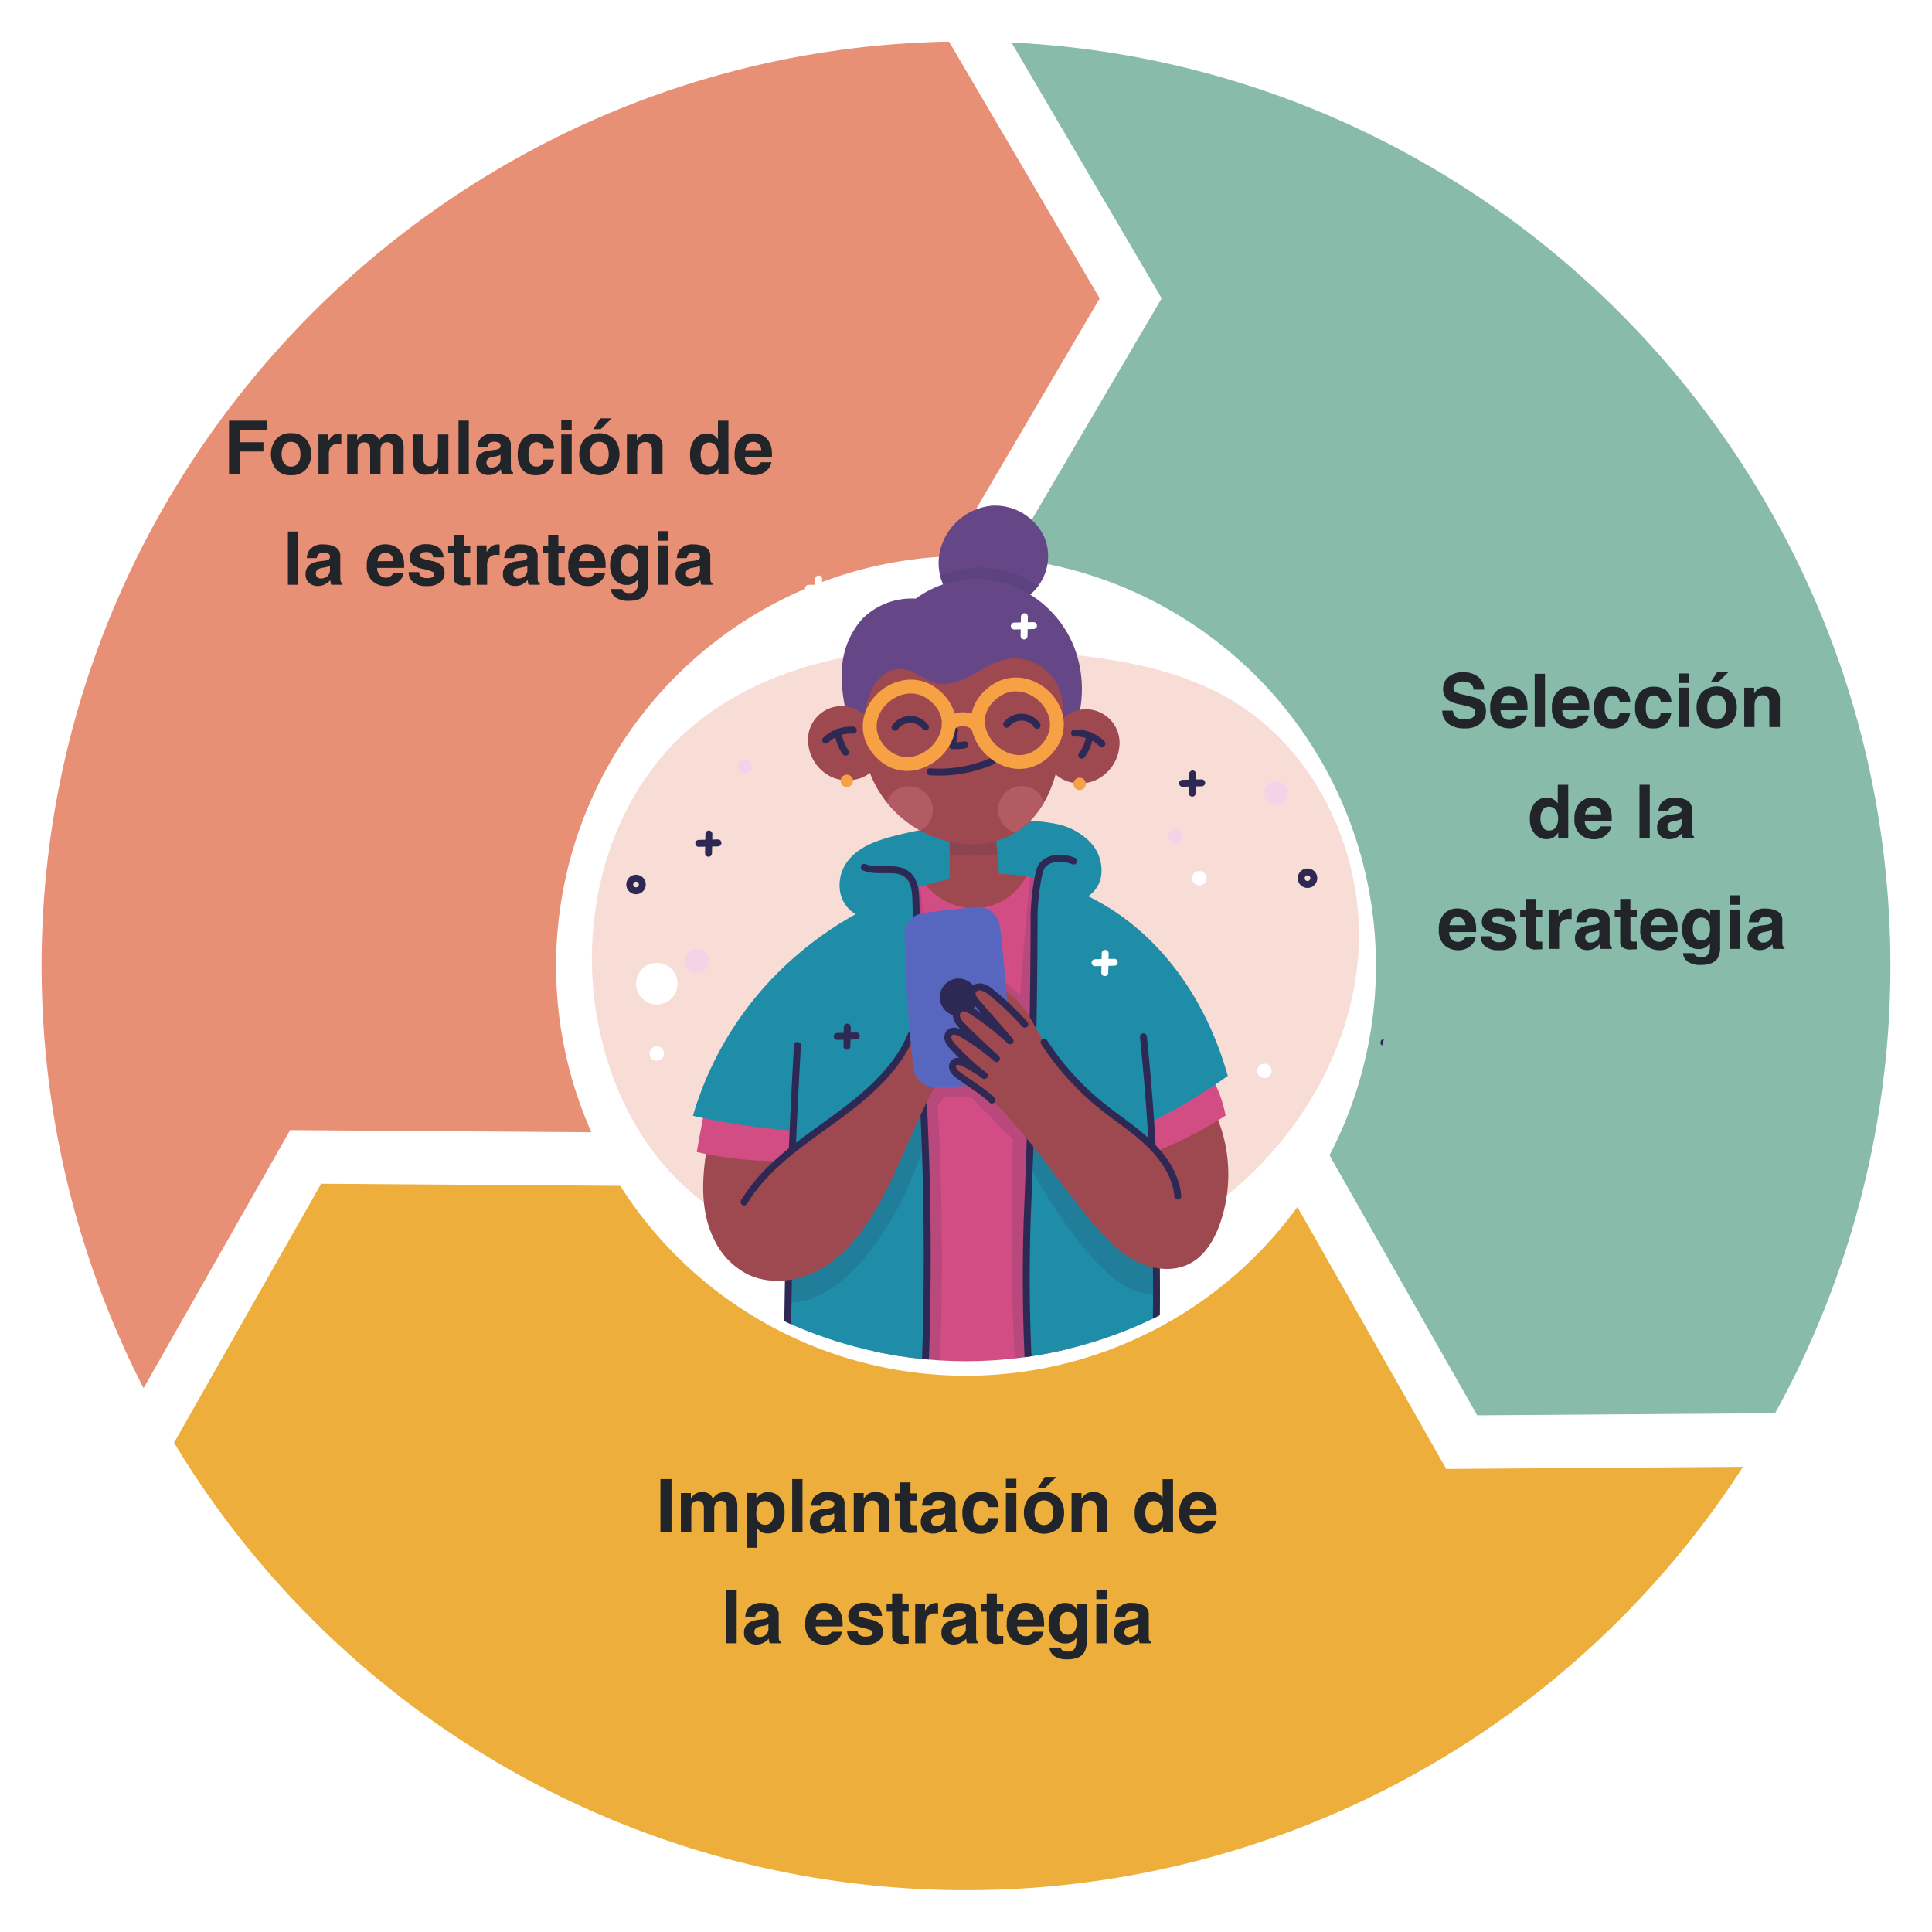<svg xmlns="http://www.w3.org/2000/svg" xmlns:xlink="http://www.w3.org/1999/xlink" width="418" height="417.963" viewBox="0 0 418 417.963">
  <defs>
    <filter id="Trazado_1014175" x="28.652" y="247.115" width="357.446" height="170.848" filterUnits="userSpaceOnUse">
      <feOffset dy="3" input="SourceAlpha"/>
      <feGaussianBlur stdDeviation="3" result="blur"/>
      <feFlood flood-opacity="0.161"/>
      <feComposite operator="in" in2="blur"/>
      <feComposite in="SourceGraphic"/>
    </filter>
    <filter id="Trazado_1014176" x="209.347" y="0.202" width="208.653" height="315.016" filterUnits="userSpaceOnUse">
      <feOffset dy="3" input="SourceAlpha"/>
      <feGaussianBlur stdDeviation="3" result="blur-2"/>
      <feFlood flood-opacity="0.161"/>
      <feComposite operator="in" in2="blur-2"/>
      <feComposite in="SourceGraphic"/>
    </filter>
    <filter id="Trazado_1014177" x="0" y="0" width="246.926" height="309.345" filterUnits="userSpaceOnUse">
      <feOffset dy="3" input="SourceAlpha"/>
      <feGaussianBlur stdDeviation="3" result="blur-3"/>
      <feFlood flood-opacity="0.161"/>
      <feComposite operator="in" in2="blur-3"/>
      <feComposite in="SourceGraphic"/>
    </filter>
    <clipPath id="clip-path">
      <circle id="Elipse_11824" data-name="Elipse 11824" cx="93.5" cy="93.5" r="93.5" transform="translate(-2005.811 2466.295)" fill="#fff" stroke="#707070" stroke-width="1" opacity="0.47"/>
    </clipPath>
    <filter id="Trazado_1014006" x="119.061" y="131.16" width="183.963" height="157.084" filterUnits="userSpaceOnUse">
      <feOffset dy="3" input="SourceAlpha"/>
      <feGaussianBlur stdDeviation="3" result="blur-4"/>
      <feFlood flood-opacity="0.161"/>
      <feComposite operator="in" in2="blur-4"/>
      <feComposite in="SourceGraphic"/>
    </filter>
  </defs>
  <g id="Grupo_1162724" data-name="Grupo 1162724" transform="translate(-238 -2429.019)">
    <g id="Grupo_1162333" data-name="Grupo 1162333" transform="translate(-344.282 56.216)">
      <g id="Layer_1" transform="translate(591.282 2378.803)">
        <g id="Grupo_1162332" data-name="Grupo 1162332" transform="translate(0 0)">
          <g transform="matrix(1, 0, 0, 1, -9, -6)" filter="url(#Trazado_1014175)">
            <path id="Trazado_1014175-2" data-name="Trazado 1014175" d="M376.234,478.373a88.657,88.657,0,0,1-146.515-4.565l-64.71-.457-31.821,56.038A200.046,200.046,0,0,0,472.633,534.6l-64.2.46Z" transform="translate(-95.53 -220.24)" fill="#edae3b"/>
          </g>
          <g transform="matrix(1, 0, 0, 1, -9, -6)" filter="url(#Trazado_1014176)">
            <path id="Trazado_1014176-2" data-name="Trazado 1014176" d="M580.085,385.673a200,200,0,0,0,24.944-96.794c0-106.983-84.426-194.616-190.156-199.762l32.487,55.351-32.984,56.207a88.683,88.683,0,0,1,69.3,129.2l31.957,56.263Z" transform="translate(-196.03 -82.92)" fill="#88bba9"/>
          </g>
          <g transform="matrix(1, 0, 0, 1, -9, -6)" filter="url(#Trazado_1014177)">
            <path id="Trazado_1014177-2" data-name="Trazado 1014177" d="M317.526,144.355,284.922,88.8C176.365,90.772,88.6,179.794,88.6,288.766a200.07,200.07,0,0,0,22.063,91.382l31.708-55.839,65.178.462a88.677,88.677,0,0,1,77.23-124.6Z" transform="translate(-79.6 -82.8)" fill="#e89076"/>
          </g>
        </g>
      </g>
      <path id="Cuerpo-Tarjeta" d="M9.7,2.523H3.926V5.172H8.981v2H3.926V12H1.535V.5H9.7Zm8.533,2.039a4.969,4.969,0,0,1,1.078,3.2,4.936,4.936,0,0,1-1.078,3.207A3.961,3.961,0,0,1,14.959,12.3a3.961,3.961,0,0,1-3.273-1.332,4.936,4.936,0,0,1-1.078-3.207,4.969,4.969,0,0,1,1.078-3.2,3.934,3.934,0,0,1,3.273-1.352A3.934,3.934,0,0,1,18.232,4.563Zm-3.281.531a1.779,1.779,0,0,0-1.5.691,3.2,3.2,0,0,0-.527,1.973,3.217,3.217,0,0,0,.527,1.977,1.775,1.775,0,0,0,1.5.7,1.765,1.765,0,0,0,1.5-.7,3.235,3.235,0,0,0,.523-1.977,3.217,3.217,0,0,0-.523-1.973A1.769,1.769,0,0,0,14.951,5.094Zm10.236.445a1.847,1.847,0,0,0-1.8.875,3.4,3.4,0,0,0-.258,1.516V12H20.882V3.484h2.125V4.969a4.707,4.707,0,0,1,.9-1.164,2.446,2.446,0,0,1,1.625-.523q.062,0,.105,0l.191.012V5.578q-.211-.023-.375-.031T25.187,5.539Zm6.728.289a1.091,1.091,0,0,0-1.1-.617,1.315,1.315,0,0,0-1.281.617,2.378,2.378,0,0,0-.18,1.047V12H27.095V3.5h2.164V4.742A3.583,3.583,0,0,1,30.04,3.8a3.091,3.091,0,0,1,3.258-.07,2.5,2.5,0,0,1,.734,1.023,2.831,2.831,0,0,1,1.086-1.1A3.314,3.314,0,0,1,36.649,3.3a2.964,2.964,0,0,1,1.109.219,2.475,2.475,0,0,1,.992.766,2.446,2.446,0,0,1,.484,1.094,7.56,7.56,0,0,1,.078,1.258L39.3,12H37.017V6.578a1.78,1.78,0,0,0-.156-.8,1.11,1.11,0,0,0-1.094-.594,1.28,1.28,0,0,0-1.273.766,2.4,2.4,0,0,0-.18.977V12H32.071V6.93A2.848,2.848,0,0,0,31.915,5.828ZM46.823,10.8q-.031.039-.156.234a1.568,1.568,0,0,1-.3.344,3.1,3.1,0,0,1-1.012.641,3.448,3.448,0,0,1-1.145.172,2.551,2.551,0,0,1-2.547-1.359A5.2,5.2,0,0,1,41.3,8.617V3.484h2.281V8.617a2.687,2.687,0,0,0,.172,1.094,1.19,1.19,0,0,0,1.2.648,1.563,1.563,0,0,0,1.563-.922,3.337,3.337,0,0,0,.219-1.32V3.484h2.258V12H46.823ZM51.184.484H53.41V12H51.184ZM55.9,4.406a3.636,3.636,0,0,1,3.031-1.125,5.385,5.385,0,0,1,2.484.555A2.13,2.13,0,0,1,62.506,5.93V9.836q0,.406.016.984a1.238,1.238,0,0,0,.133.594.8.8,0,0,0,.328.258V12H60.56a2.48,2.48,0,0,1-.141-.484q-.039-.227-.062-.516a4.575,4.575,0,0,1-1.062.852,3.2,3.2,0,0,1-1.625.414,2.794,2.794,0,0,1-1.91-.66,2.355,2.355,0,0,1-.754-1.871,2.429,2.429,0,0,1,1.211-2.273,5.377,5.377,0,0,1,1.953-.547l.758-.094a3.475,3.475,0,0,0,.883-.2.669.669,0,0,0,.477-.633.751.751,0,0,0-.363-.723,2.269,2.269,0,0,0-1.066-.2,1.389,1.389,0,0,0-1.117.391,1.624,1.624,0,0,0-.312.781H55.279A3.268,3.268,0,0,1,55.9,4.406Zm1.656,5.984a1.163,1.163,0,0,0,.766.258,2.268,2.268,0,0,0,1.324-.422,1.8,1.8,0,0,0,.629-1.539V7.859a2.42,2.42,0,0,1-.426.215,3.561,3.561,0,0,1-.59.152l-.5.094a3.229,3.229,0,0,0-1.008.3,1.021,1.021,0,0,0-.516.945A.978.978,0,0,0,57.56,10.391ZM71.851,6.539H69.57a1.976,1.976,0,0,0-.32-.859,1.343,1.343,0,0,0-1.164-.516,1.533,1.533,0,0,0-1.539,1.117,4.671,4.671,0,0,0-.219,1.578,4.3,4.3,0,0,0,.219,1.508,1.486,1.486,0,0,0,1.5,1.063,1.323,1.323,0,0,0,1.109-.422,2.1,2.1,0,0,0,.4-1.094h2.273a3.725,3.725,0,0,1-.734,1.922,3.57,3.57,0,0,1-3.1,1.461,3.628,3.628,0,0,1-3.023-1.219A4.932,4.932,0,0,1,64,7.914,5,5,0,0,1,65.07,4.5a3.726,3.726,0,0,1,2.953-1.219A4.447,4.447,0,0,1,70.644,4,3.343,3.343,0,0,1,71.851,6.539Zm3.822-3.055V12H73.415V3.484Zm0-3.07V2.469H73.415V.414Zm9.259,4.148a4.969,4.969,0,0,1,1.078,3.2,4.936,4.936,0,0,1-1.078,3.207,4.688,4.688,0,0,1-6.547,0,4.936,4.936,0,0,1-1.078-3.207,4.969,4.969,0,0,1,1.078-3.2,4.64,4.64,0,0,1,6.547,0Zm-3.281.531a1.779,1.779,0,0,0-1.5.691,3.2,3.2,0,0,0-.527,1.973,3.217,3.217,0,0,0,.527,1.977,1.97,1.97,0,0,0,3,0,3.235,3.235,0,0,0,.523-1.977,3.217,3.217,0,0,0-.523-1.973A1.769,1.769,0,0,0,81.651,5.094ZM80.339,2.336,81.839,0h2.484L81.948,2.336Zm11.275,2.8a1.55,1.55,0,0,0-1.555.961,3.3,3.3,0,0,0-.219,1.3V12H87.622V3.5H89.77V4.742a3.78,3.78,0,0,1,.813-.945,2.824,2.824,0,0,1,1.742-.516,3.287,3.287,0,0,1,2.16.691,2.811,2.811,0,0,1,.84,2.293V12H93.043V6.82a2.364,2.364,0,0,0-.18-1.031A1.264,1.264,0,0,0,91.614,5.133ZM109.578.5V12h-2.164V10.82a3.141,3.141,0,0,1-1.086,1.1,3.049,3.049,0,0,1-1.516.344,3.165,3.165,0,0,1-2.512-1.207,4.635,4.635,0,0,1-1.02-3.1,5.331,5.331,0,0,1,1-3.43,3.266,3.266,0,0,1,2.684-1.25,2.747,2.747,0,0,1,1.375.34,2.7,2.7,0,0,1,.977.941V.5Zm-6,7.3a3.348,3.348,0,0,0,.469,1.883,1.56,1.56,0,0,0,1.406.711,1.644,1.644,0,0,0,1.438-.7,3.106,3.106,0,0,0,.492-1.82,2.792,2.792,0,0,0-.789-2.234,1.7,1.7,0,0,0-1.125-.406,1.564,1.564,0,0,0-1.434.738A3.42,3.42,0,0,0,103.578,7.8Zm15.314,1.7a2.824,2.824,0,0,1-.789,1.539,3.866,3.866,0,0,1-3.062,1.242,4.318,4.318,0,0,1-2.867-1.047,4.222,4.222,0,0,1-1.242-3.406,4.734,4.734,0,0,1,1.121-3.391,3.833,3.833,0,0,1,2.91-1.18,4.463,4.463,0,0,1,1.914.4,3.353,3.353,0,0,1,1.406,1.258,4.292,4.292,0,0,1,.648,1.758A11.353,11.353,0,0,1,119,8.359h-5.828a2.116,2.116,0,0,0,.8,1.8,1.9,1.9,0,0,0,1.109.32,1.6,1.6,0,0,0,1.117-.391,1.855,1.855,0,0,0,.414-.586Zm-2.2-2.609a1.938,1.938,0,0,0-.535-1.34,1.662,1.662,0,0,0-1.191-.457,1.512,1.512,0,0,0-1.2.484,2.418,2.418,0,0,0-.535,1.313ZM14.274,24.484H16.5V36H14.274Zm4.72,3.922a3.636,3.636,0,0,1,3.031-1.125,5.386,5.386,0,0,1,2.484.555A2.13,2.13,0,0,1,25.6,29.93v3.906q0,.406.016.984a1.238,1.238,0,0,0,.133.594.8.8,0,0,0,.328.258V36H23.651a2.48,2.48,0,0,1-.141-.484q-.039-.227-.062-.516a4.575,4.575,0,0,1-1.062.852,3.2,3.2,0,0,1-1.625.414,2.794,2.794,0,0,1-1.91-.66,2.355,2.355,0,0,1-.754-1.871,2.429,2.429,0,0,1,1.211-2.273,5.377,5.377,0,0,1,1.953-.547l.758-.094a3.475,3.475,0,0,0,.883-.2.669.669,0,0,0,.477-.633.751.751,0,0,0-.363-.723,2.269,2.269,0,0,0-1.066-.2,1.389,1.389,0,0,0-1.117.391,1.624,1.624,0,0,0-.312.781H18.37A3.268,3.268,0,0,1,18.995,28.406Zm1.656,5.984a1.163,1.163,0,0,0,.766.258,2.268,2.268,0,0,0,1.324-.422,1.8,1.8,0,0,0,.629-1.539v-.828a2.42,2.42,0,0,1-.426.215,3.561,3.561,0,0,1-.59.152l-.5.094a3.229,3.229,0,0,0-1.008.3,1.021,1.021,0,0,0-.516.945A.978.978,0,0,0,20.651,34.391ZM39.31,33.5a2.824,2.824,0,0,1-.789,1.539,3.866,3.866,0,0,1-3.062,1.242,4.318,4.318,0,0,1-2.867-1.047,4.222,4.222,0,0,1-1.242-3.406,4.734,4.734,0,0,1,1.121-3.391,3.833,3.833,0,0,1,2.91-1.18,4.463,4.463,0,0,1,1.914.4A3.353,3.353,0,0,1,38.7,28.914a4.292,4.292,0,0,1,.648,1.758,11.352,11.352,0,0,1,.07,1.688H33.592a2.116,2.116,0,0,0,.8,1.8,1.9,1.9,0,0,0,1.109.32,1.6,1.6,0,0,0,1.117-.391,1.855,1.855,0,0,0,.414-.586Zm-2.2-2.609a1.938,1.938,0,0,0-.535-1.34,1.662,1.662,0,0,0-1.191-.457,1.512,1.512,0,0,0-1.2.484,2.418,2.418,0,0,0-.535,1.313Zm9.681-3.016a2.743,2.743,0,0,1,1.148,2.2H45.71a1.317,1.317,0,0,0-.242-.68,1.524,1.524,0,0,0-1.25-.453,1.8,1.8,0,0,0-1.035.227.652.652,0,0,0-.309.531.581.581,0,0,0,.328.555,14.2,14.2,0,0,0,2.32.617,4.262,4.262,0,0,1,1.992.945,2.146,2.146,0,0,1,.656,1.6,2.588,2.588,0,0,1-.941,2.066,4.423,4.423,0,0,1-2.91.8,4.381,4.381,0,0,1-2.965-.848,2.758,2.758,0,0,1-.957-2.16h2.258a1.487,1.487,0,0,0,.3.844,2.06,2.06,0,0,0,1.531.445,2.334,2.334,0,0,0,1.043-.2.655.655,0,0,0,.074-1.156,12.713,12.713,0,0,0-2.32-.672,4.832,4.832,0,0,1-2.039-.9,1.948,1.948,0,0,1-.594-1.531,2.656,2.656,0,0,1,.926-2.027,3.718,3.718,0,0,1,2.605-.848A4.824,4.824,0,0,1,46.789,27.875Zm6.931,6.539v1.664l-1.055.039a2.83,2.83,0,0,1-2.156-.547,1.628,1.628,0,0,1-.375-1.18V29.148H48.946V27.563h1.188V25.188h2.2v2.375H53.72v1.586H52.337v4.5a1.014,1.014,0,0,0,.133.652,1.462,1.462,0,0,0,.813.129q.1,0,.215,0T53.72,34.414Zm5.713-4.875a1.847,1.847,0,0,0-1.8.875,3.4,3.4,0,0,0-.258,1.516V36H55.128V27.484h2.125v1.484a4.708,4.708,0,0,1,.9-1.164,2.446,2.446,0,0,1,1.625-.523q.063,0,.105,0l.191.012v2.281q-.211-.023-.375-.031T59.432,29.539ZM61.7,28.406a3.636,3.636,0,0,1,3.031-1.125,5.386,5.386,0,0,1,2.484.555A2.13,2.13,0,0,1,68.3,29.93v3.906q0,.406.016.984a1.238,1.238,0,0,0,.133.594.8.8,0,0,0,.328.258V36H66.356a2.48,2.48,0,0,1-.141-.484q-.039-.227-.062-.516a4.575,4.575,0,0,1-1.062.852,3.2,3.2,0,0,1-1.625.414,2.794,2.794,0,0,1-1.91-.66,2.355,2.355,0,0,1-.754-1.871,2.429,2.429,0,0,1,1.211-2.273,5.377,5.377,0,0,1,1.953-.547l.758-.094a3.475,3.475,0,0,0,.883-.2.669.669,0,0,0,.477-.633.751.751,0,0,0-.363-.723,2.269,2.269,0,0,0-1.066-.2,1.389,1.389,0,0,0-1.117.391,1.624,1.624,0,0,0-.312.781H61.075A3.268,3.268,0,0,1,61.7,28.406Zm1.656,5.984a1.163,1.163,0,0,0,.766.258,2.268,2.268,0,0,0,1.324-.422,1.8,1.8,0,0,0,.629-1.539v-.828a2.42,2.42,0,0,1-.426.215,3.561,3.561,0,0,1-.59.152l-.5.094a3.229,3.229,0,0,0-1.008.3,1.021,1.021,0,0,0-.516.945A.978.978,0,0,0,63.356,34.391Zm10.822.023v1.664l-1.055.039a2.83,2.83,0,0,1-2.156-.547,1.628,1.628,0,0,1-.375-1.18V29.148H69.4V27.563h1.188V25.188h2.2v2.375h1.383v1.586H72.795v4.5a1.014,1.014,0,0,0,.133.652,1.462,1.462,0,0,0,.813.129q.1,0,.215,0T74.178,34.414ZM82.9,33.5a2.824,2.824,0,0,1-.789,1.539,3.866,3.866,0,0,1-3.062,1.242,4.318,4.318,0,0,1-2.867-1.047,4.222,4.222,0,0,1-1.242-3.406,4.734,4.734,0,0,1,1.121-3.391,3.833,3.833,0,0,1,2.91-1.18,4.463,4.463,0,0,1,1.914.4,3.353,3.353,0,0,1,1.406,1.258,4.292,4.292,0,0,1,.648,1.758,11.353,11.353,0,0,1,.07,1.688H77.179a2.116,2.116,0,0,0,.8,1.8,1.9,1.9,0,0,0,1.109.32,1.6,1.6,0,0,0,1.117-.391,1.855,1.855,0,0,0,.414-.586Zm-2.2-2.609a1.938,1.938,0,0,0-.535-1.34,1.662,1.662,0,0,0-1.191-.457,1.512,1.512,0,0,0-1.2.484,2.418,2.418,0,0,0-.535,1.313Zm6.22,6.6a1.882,1.882,0,0,0,1.211.3,1.627,1.627,0,0,0,1.609-.8A4.076,4.076,0,0,0,90,35.258v-.547a2.715,2.715,0,0,1-.687.82,2.765,2.765,0,0,1-1.727.508,3.267,3.267,0,0,1-2.621-1.152,4.659,4.659,0,0,1-.98-3.121,5.261,5.261,0,0,1,.945-3.191,3.123,3.123,0,0,1,2.68-1.293,2.933,2.933,0,0,1,1.117.2,2.675,2.675,0,0,1,1.313,1.234V27.484H92.2v8.078a4.524,4.524,0,0,1-.555,2.484q-.953,1.437-3.656,1.438a4.982,4.982,0,0,1-2.664-.641,2.364,2.364,0,0,1-1.141-1.914h2.422A1,1,0,0,0,86.915,37.492Zm-.375-4.4a1.629,1.629,0,0,0,1.625,1.078,1.72,1.72,0,0,0,1.32-.59,2.731,2.731,0,0,0,.539-1.879,2.875,2.875,0,0,0-.512-1.844,1.673,1.673,0,0,0-1.371-.633,1.616,1.616,0,0,0-1.617,1.1,3.906,3.906,0,0,0-.234,1.445A3.3,3.3,0,0,0,86.54,33.094Zm10.033-5.609V36H94.315V27.484Zm0-3.07v2.055H94.315V24.414Zm2.478,3.992a3.636,3.636,0,0,1,3.031-1.125,5.386,5.386,0,0,1,2.484.555,2.13,2.13,0,0,1,1.086,2.094v3.906q0,.406.016.984a1.238,1.238,0,0,0,.133.594.8.8,0,0,0,.328.258V36h-2.422a2.48,2.48,0,0,1-.141-.484q-.039-.227-.062-.516a4.575,4.575,0,0,1-1.062.852,3.2,3.2,0,0,1-1.625.414,2.794,2.794,0,0,1-1.91-.66,2.355,2.355,0,0,1-.754-1.871,2.429,2.429,0,0,1,1.211-2.273,5.377,5.377,0,0,1,1.953-.547l.758-.094a3.475,3.475,0,0,0,.883-.2.669.669,0,0,0,.477-.633.751.751,0,0,0-.363-.723,2.269,2.269,0,0,0-1.066-.2,1.389,1.389,0,0,0-1.117.391,1.624,1.624,0,0,0-.312.781H98.426A3.268,3.268,0,0,1,99.051,28.406Zm1.656,5.984a1.163,1.163,0,0,0,.766.258,2.268,2.268,0,0,0,1.324-.422,1.8,1.8,0,0,0,.629-1.539v-.828a2.42,2.42,0,0,1-.426.215,3.561,3.561,0,0,1-.59.152l-.5.094a3.229,3.229,0,0,0-1.008.3,1.021,1.021,0,0,0-.516.945A.978.978,0,0,0,100.708,34.391Z" transform="translate(630.299 2463.316)" fill="#212429"/>
      <path id="Cuerpo-Tarjeta-2" data-name="Cuerpo-Tarjeta" d="M11.04,10.336a4.237,4.237,0,0,0,1.383-.187,1.336,1.336,0,0,0,1.008-1.336.986.986,0,0,0-.5-.883,5.377,5.377,0,0,0-1.57-.539l-1.219-.273a7.7,7.7,0,0,1-2.484-.883A2.808,2.808,0,0,1,6.494,3.742a3.328,3.328,0,0,1,1.125-2.57,4.757,4.757,0,0,1,3.3-1.023,5.024,5.024,0,0,1,3.105.965,3.445,3.445,0,0,1,1.348,2.8H13.064a1.652,1.652,0,0,0-.906-1.477,3.039,3.039,0,0,0-1.4-.289,2.611,2.611,0,0,0-1.484.375A1.194,1.194,0,0,0,8.72,3.57a.991.991,0,0,0,.547.922,6.694,6.694,0,0,0,1.5.477l1.984.477a5.13,5.13,0,0,1,1.969.836,2.816,2.816,0,0,1,1.031,2.352,3.319,3.319,0,0,1-1.207,2.621,5.057,5.057,0,0,1-3.41,1.043A5.531,5.531,0,0,1,7.6,11.27,3.414,3.414,0,0,1,6.306,8.445H8.6a2.365,2.365,0,0,0,.43,1.18A2.472,2.472,0,0,0,11.04,10.336Zm13.6-.836a2.824,2.824,0,0,1-.789,1.539,3.866,3.866,0,0,1-3.062,1.242,4.318,4.318,0,0,1-2.867-1.047,4.222,4.222,0,0,1-1.242-3.406A4.734,4.734,0,0,1,17.8,4.438a3.833,3.833,0,0,1,2.91-1.18,4.463,4.463,0,0,1,1.914.4,3.353,3.353,0,0,1,1.406,1.258,4.292,4.292,0,0,1,.648,1.758,11.352,11.352,0,0,1,.07,1.688H18.925a2.116,2.116,0,0,0,.8,1.8,1.9,1.9,0,0,0,1.109.32,1.6,1.6,0,0,0,1.117-.391A1.855,1.855,0,0,0,22.37,9.5Zm-2.2-2.609a1.938,1.938,0,0,0-.535-1.34,1.662,1.662,0,0,0-1.191-.457,1.512,1.512,0,0,0-1.2.484,2.418,2.418,0,0,0-.535,1.313ZM26.3.484h2.227V12H26.3ZM37.991,9.5a2.824,2.824,0,0,1-.789,1.539,3.866,3.866,0,0,1-3.062,1.242,4.318,4.318,0,0,1-2.867-1.047A4.222,4.222,0,0,1,30.03,7.828a4.734,4.734,0,0,1,1.121-3.391,3.833,3.833,0,0,1,2.91-1.18,4.463,4.463,0,0,1,1.914.4,3.353,3.353,0,0,1,1.406,1.258,4.292,4.292,0,0,1,.648,1.758,11.352,11.352,0,0,1,.07,1.688H32.272a2.116,2.116,0,0,0,.8,1.8,1.9,1.9,0,0,0,1.109.32,1.6,1.6,0,0,0,1.117-.391,1.855,1.855,0,0,0,.414-.586Zm-2.2-2.609a1.938,1.938,0,0,0-.535-1.34,1.662,1.662,0,0,0-1.191-.457,1.512,1.512,0,0,0-1.2.484,2.418,2.418,0,0,0-.535,1.313Zm11.181-.352H44.688a1.976,1.976,0,0,0-.32-.859A1.343,1.343,0,0,0,43.2,5.164a1.533,1.533,0,0,0-1.539,1.117,4.671,4.671,0,0,0-.219,1.578,4.3,4.3,0,0,0,.219,1.508,1.486,1.486,0,0,0,1.5,1.063,1.323,1.323,0,0,0,1.109-.422,2.1,2.1,0,0,0,.4-1.094h2.273a3.725,3.725,0,0,1-.734,1.922,3.57,3.57,0,0,1-3.1,1.461,3.628,3.628,0,0,1-3.023-1.219,4.932,4.932,0,0,1-.969-3.164A5,5,0,0,1,40.188,4.5a3.726,3.726,0,0,1,2.953-1.219A4.447,4.447,0,0,1,45.762,4,3.343,3.343,0,0,1,46.969,6.539Zm8.9,0H53.588a1.976,1.976,0,0,0-.32-.859A1.343,1.343,0,0,0,52.1,5.164a1.533,1.533,0,0,0-1.539,1.117,4.671,4.671,0,0,0-.219,1.578,4.3,4.3,0,0,0,.219,1.508,1.486,1.486,0,0,0,1.5,1.063,1.323,1.323,0,0,0,1.109-.422,2.1,2.1,0,0,0,.4-1.094h2.273a3.725,3.725,0,0,1-.734,1.922,3.57,3.57,0,0,1-3.1,1.461,3.628,3.628,0,0,1-3.023-1.219,4.932,4.932,0,0,1-.969-3.164A5,5,0,0,1,49.088,4.5a3.726,3.726,0,0,1,2.953-1.219A4.447,4.447,0,0,1,54.662,4,3.343,3.343,0,0,1,55.869,6.539Zm3.822-3.055V12H57.433V3.484Zm0-3.07V2.469H57.433V.414ZM68.95,4.563a4.969,4.969,0,0,1,1.078,3.2,4.936,4.936,0,0,1-1.078,3.207,4.688,4.688,0,0,1-6.547,0,4.936,4.936,0,0,1-1.078-3.207,4.969,4.969,0,0,1,1.078-3.2,4.64,4.64,0,0,1,6.547,0Zm-3.281.531a1.779,1.779,0,0,0-1.5.691,3.2,3.2,0,0,0-.527,1.973,3.217,3.217,0,0,0,.527,1.977,1.97,1.97,0,0,0,3,0,3.235,3.235,0,0,0,.523-1.977,3.217,3.217,0,0,0-.523-1.973A1.769,1.769,0,0,0,65.669,5.094ZM64.356,2.336,65.856,0h2.484L65.966,2.336Zm11.275,2.8a1.55,1.55,0,0,0-1.555.961,3.3,3.3,0,0,0-.219,1.3V12H71.639V3.5h2.148V4.742A3.78,3.78,0,0,1,74.6,3.8a2.824,2.824,0,0,1,1.742-.516,3.287,3.287,0,0,1,2.16.691,2.811,2.811,0,0,1,.84,2.293V12H77.061V6.82a2.364,2.364,0,0,0-.18-1.031A1.264,1.264,0,0,0,75.631,5.133ZM33.555,24.5V36H31.391V34.82a3.141,3.141,0,0,1-1.086,1.1,3.049,3.049,0,0,1-1.516.344,3.165,3.165,0,0,1-2.512-1.207,4.635,4.635,0,0,1-1.02-3.1,5.331,5.331,0,0,1,1-3.43,3.266,3.266,0,0,1,2.684-1.25,2.747,2.747,0,0,1,1.375.34,2.7,2.7,0,0,1,.977.941V24.5Zm-6,7.3a3.348,3.348,0,0,0,.469,1.883,1.56,1.56,0,0,0,1.406.711,1.644,1.644,0,0,0,1.438-.7,3.106,3.106,0,0,0,.492-1.82,2.792,2.792,0,0,0-.789-2.234,1.7,1.7,0,0,0-1.125-.406,1.564,1.564,0,0,0-1.434.738A3.42,3.42,0,0,0,27.555,31.8Zm15.314,1.7a2.824,2.824,0,0,1-.789,1.539,3.866,3.866,0,0,1-3.062,1.242,4.318,4.318,0,0,1-2.867-1.047,4.222,4.222,0,0,1-1.242-3.406,4.734,4.734,0,0,1,1.121-3.391,3.833,3.833,0,0,1,2.91-1.18,4.463,4.463,0,0,1,1.914.4,3.353,3.353,0,0,1,1.406,1.258,4.292,4.292,0,0,1,.648,1.758,11.352,11.352,0,0,1,.07,1.688H37.151a2.116,2.116,0,0,0,.8,1.8,1.9,1.9,0,0,0,1.109.32,1.6,1.6,0,0,0,1.117-.391A1.855,1.855,0,0,0,40.6,33.5Zm-2.2-2.609a1.938,1.938,0,0,0-.535-1.34,1.662,1.662,0,0,0-1.191-.457,1.512,1.512,0,0,0-1.2.484,2.418,2.418,0,0,0-.535,1.313Zm8.308-6.406H51.2V36H48.974Zm4.72,3.922a3.636,3.636,0,0,1,3.031-1.125,5.385,5.385,0,0,1,2.484.555A2.13,2.13,0,0,1,60.3,29.93v3.906q0,.406.016.984a1.238,1.238,0,0,0,.133.594.8.8,0,0,0,.328.258V36H58.351a2.48,2.48,0,0,1-.141-.484q-.039-.227-.062-.516a4.575,4.575,0,0,1-1.062.852,3.2,3.2,0,0,1-1.625.414,2.794,2.794,0,0,1-1.91-.66,2.355,2.355,0,0,1-.754-1.871,2.429,2.429,0,0,1,1.211-2.273,5.377,5.377,0,0,1,1.953-.547l.758-.094a3.475,3.475,0,0,0,.883-.2.669.669,0,0,0,.477-.633.751.751,0,0,0-.363-.723,2.269,2.269,0,0,0-1.066-.2,1.389,1.389,0,0,0-1.117.391,1.624,1.624,0,0,0-.312.781H53.07A3.268,3.268,0,0,1,53.695,28.406Zm1.656,5.984a1.163,1.163,0,0,0,.766.258,2.268,2.268,0,0,0,1.324-.422,1.8,1.8,0,0,0,.629-1.539v-.828a2.42,2.42,0,0,1-.426.215,3.561,3.561,0,0,1-.59.152l-.5.094a3.229,3.229,0,0,0-1.008.3,1.021,1.021,0,0,0-.516.945A.978.978,0,0,0,55.351,34.391ZM13.524,57.5a2.824,2.824,0,0,1-.789,1.539,3.866,3.866,0,0,1-3.063,1.242,4.318,4.318,0,0,1-2.867-1.047,4.222,4.222,0,0,1-1.242-3.406,4.734,4.734,0,0,1,1.121-3.391,3.833,3.833,0,0,1,2.91-1.18,4.463,4.463,0,0,1,1.914.4,3.353,3.353,0,0,1,1.406,1.258,4.292,4.292,0,0,1,.648,1.758,11.352,11.352,0,0,1,.07,1.688H7.805a2.116,2.116,0,0,0,.8,1.8,1.9,1.9,0,0,0,1.109.32,1.6,1.6,0,0,0,1.117-.391,1.855,1.855,0,0,0,.414-.586Zm-2.2-2.609a1.938,1.938,0,0,0-.535-1.34,1.662,1.662,0,0,0-1.191-.457,1.512,1.512,0,0,0-1.2.484,2.418,2.418,0,0,0-.535,1.313ZM21,51.875a2.743,2.743,0,0,1,1.148,2.2H19.924a1.317,1.317,0,0,0-.242-.68,1.524,1.524,0,0,0-1.25-.453,1.8,1.8,0,0,0-1.035.227.652.652,0,0,0-.309.531.581.581,0,0,0,.328.555,14.2,14.2,0,0,0,2.32.617,4.262,4.262,0,0,1,1.992.945,2.146,2.146,0,0,1,.656,1.6,2.588,2.588,0,0,1-.941,2.066,4.423,4.423,0,0,1-2.91.8,4.381,4.381,0,0,1-2.965-.848,2.758,2.758,0,0,1-.957-2.16h2.258a1.487,1.487,0,0,0,.3.844,2.06,2.06,0,0,0,1.531.445,2.334,2.334,0,0,0,1.043-.2.655.655,0,0,0,.074-1.156,12.713,12.713,0,0,0-2.32-.672,4.833,4.833,0,0,1-2.039-.9,1.948,1.948,0,0,1-.594-1.531A2.656,2.656,0,0,1,15.8,52.09a3.718,3.718,0,0,1,2.605-.848A4.824,4.824,0,0,1,21,51.875Zm6.931,6.539v1.664l-1.055.039a2.83,2.83,0,0,1-2.156-.547,1.628,1.628,0,0,1-.375-1.18V53.148H23.16V51.563h1.188V49.188h2.2v2.375h1.383v1.586H26.551v4.5a1.014,1.014,0,0,0,.133.652,1.462,1.462,0,0,0,.813.129q.1,0,.215,0T27.934,58.414Zm5.713-4.875a1.847,1.847,0,0,0-1.8.875,3.4,3.4,0,0,0-.258,1.516V60H29.341V51.484h2.125v1.484a4.707,4.707,0,0,1,.9-1.164,2.446,2.446,0,0,1,1.625-.523q.063,0,.105,0l.191.012v2.281q-.211-.023-.375-.031T33.646,53.539Zm2.267-1.133a3.636,3.636,0,0,1,3.031-1.125,5.385,5.385,0,0,1,2.484.555,2.13,2.13,0,0,1,1.086,2.094v3.906q0,.406.016.984a1.238,1.238,0,0,0,.133.594.8.8,0,0,0,.328.258V60H40.57a2.48,2.48,0,0,1-.141-.484q-.039-.227-.062-.516a4.575,4.575,0,0,1-1.062.852,3.2,3.2,0,0,1-1.625.414,2.794,2.794,0,0,1-1.91-.66,2.355,2.355,0,0,1-.754-1.871,2.429,2.429,0,0,1,1.211-2.273,5.377,5.377,0,0,1,1.953-.547l.758-.094a3.475,3.475,0,0,0,.883-.2.669.669,0,0,0,.477-.633.751.751,0,0,0-.363-.723,2.269,2.269,0,0,0-1.066-.2,1.389,1.389,0,0,0-1.117.391,1.624,1.624,0,0,0-.312.781H35.288A3.268,3.268,0,0,1,35.913,52.406Zm1.656,5.984a1.163,1.163,0,0,0,.766.258,2.268,2.268,0,0,0,1.324-.422,1.8,1.8,0,0,0,.629-1.539v-.828a2.419,2.419,0,0,1-.426.215,3.561,3.561,0,0,1-.59.152l-.5.094a3.229,3.229,0,0,0-1.008.3,1.021,1.021,0,0,0-.516.945A.978.978,0,0,0,37.57,58.391Zm10.822.023v1.664l-1.055.039a2.83,2.83,0,0,1-2.156-.547,1.628,1.628,0,0,1-.375-1.18V53.148H43.618V51.563h1.188V49.188h2.2v2.375h1.383v1.586H47.009v4.5a1.014,1.014,0,0,0,.133.652,1.462,1.462,0,0,0,.813.129q.1,0,.215,0T48.391,58.414Zm8.72-.914a2.824,2.824,0,0,1-.789,1.539,3.866,3.866,0,0,1-3.062,1.242,4.318,4.318,0,0,1-2.867-1.047,4.222,4.222,0,0,1-1.242-3.406,4.734,4.734,0,0,1,1.121-3.391,3.833,3.833,0,0,1,2.91-1.18,4.463,4.463,0,0,1,1.914.4A3.353,3.353,0,0,1,56.5,52.914a4.292,4.292,0,0,1,.648,1.758,11.352,11.352,0,0,1,.07,1.688H51.393a2.116,2.116,0,0,0,.8,1.8,1.9,1.9,0,0,0,1.109.32,1.6,1.6,0,0,0,1.117-.391,1.855,1.855,0,0,0,.414-.586Zm-2.2-2.609a1.938,1.938,0,0,0-.535-1.34,1.662,1.662,0,0,0-1.191-.457,1.512,1.512,0,0,0-1.2.484,2.418,2.418,0,0,0-.535,1.313Zm6.22,6.6a1.882,1.882,0,0,0,1.211.3,1.627,1.627,0,0,0,1.609-.8,4.076,4.076,0,0,0,.266-1.734v-.547a2.715,2.715,0,0,1-.687.82,2.765,2.765,0,0,1-1.727.508,3.267,3.267,0,0,1-2.621-1.152,4.659,4.659,0,0,1-.98-3.121,5.261,5.261,0,0,1,.945-3.191,3.123,3.123,0,0,1,2.68-1.293,2.933,2.933,0,0,1,1.117.2,2.675,2.675,0,0,1,1.312,1.234V51.484h2.164v8.078a4.524,4.524,0,0,1-.555,2.484q-.953,1.437-3.656,1.438a4.982,4.982,0,0,1-2.664-.641A2.364,2.364,0,0,1,58.4,60.93h2.422A1,1,0,0,0,61.129,61.492Zm-.375-4.4a1.629,1.629,0,0,0,1.625,1.078,1.72,1.72,0,0,0,1.32-.59,2.731,2.731,0,0,0,.539-1.879,2.875,2.875,0,0,0-.512-1.844,1.673,1.673,0,0,0-1.371-.633,1.616,1.616,0,0,0-1.617,1.1,3.906,3.906,0,0,0-.234,1.445A3.3,3.3,0,0,0,60.754,57.094Zm10.033-5.609V60H68.529V51.484Zm0-3.07v2.055H68.529V48.414Zm2.478,3.992A3.636,3.636,0,0,1,76.3,51.281a5.385,5.385,0,0,1,2.484.555,2.13,2.13,0,0,1,1.086,2.094v3.906q0,.406.016.984a1.238,1.238,0,0,0,.133.594.8.8,0,0,0,.328.258V60H77.921a2.48,2.48,0,0,1-.141-.484q-.039-.227-.062-.516a4.575,4.575,0,0,1-1.062.852,3.2,3.2,0,0,1-1.625.414,2.794,2.794,0,0,1-1.91-.66,2.355,2.355,0,0,1-.754-1.871,2.429,2.429,0,0,1,1.211-2.273,5.377,5.377,0,0,1,1.953-.547l.758-.094a3.475,3.475,0,0,0,.883-.2.669.669,0,0,0,.477-.633.751.751,0,0,0-.363-.723,2.269,2.269,0,0,0-1.066-.2,1.389,1.389,0,0,0-1.117.391,1.624,1.624,0,0,0-.312.781H72.64A3.268,3.268,0,0,1,73.265,52.406Zm1.656,5.984a1.163,1.163,0,0,0,.766.258,2.268,2.268,0,0,0,1.324-.422,1.8,1.8,0,0,0,.629-1.539v-.828a2.42,2.42,0,0,1-.426.215,3.561,3.561,0,0,1-.59.152l-.5.094a3.229,3.229,0,0,0-1.008.3,1.021,1.021,0,0,0-.516.945A.978.978,0,0,0,74.921,58.391Z" transform="translate(888.021 2518.1)" fill="#212429"/>
      <path id="Cuerpo-Tarjeta-3" data-name="Cuerpo-Tarjeta" d="M4.8.484H7.193V12H4.8Zm9.236,5.344a1.091,1.091,0,0,0-1.1-.617,1.315,1.315,0,0,0-1.281.617,2.378,2.378,0,0,0-.18,1.047V12H9.218V3.5h2.164V4.742a3.583,3.583,0,0,1,.781-.945,2.673,2.673,0,0,1,1.68-.5,2.657,2.657,0,0,1,1.578.43,2.5,2.5,0,0,1,.734,1.023,2.831,2.831,0,0,1,1.086-1.1A3.314,3.314,0,0,1,18.772,3.3a2.964,2.964,0,0,1,1.109.219,2.475,2.475,0,0,1,.992.766,2.446,2.446,0,0,1,.484,1.094,7.56,7.56,0,0,1,.078,1.258L21.421,12H19.14V6.578a1.78,1.78,0,0,0-.156-.8,1.11,1.11,0,0,0-1.094-.594,1.28,1.28,0,0,0-1.273.766,2.4,2.4,0,0,0-.18.977V12H14.194V6.93A2.848,2.848,0,0,0,14.038,5.828ZM30.618,4.4a4.569,4.569,0,0,1,1.031,3.234,5.13,5.13,0,0,1-1.012,3.43,3.275,3.275,0,0,1-2.605,1.18,2.719,2.719,0,0,1-1.687-.508,3.274,3.274,0,0,1-.719-.82v4.438h-2.2V3.484h2.133V4.742a3.575,3.575,0,0,1,.766-.875,2.813,2.813,0,0,1,1.766-.57A3.348,3.348,0,0,1,30.618,4.4ZM29.352,7.742A3.351,3.351,0,0,0,28.9,6a1.564,1.564,0,0,0-1.457-.758,1.658,1.658,0,0,0-1.664,1.148,4.356,4.356,0,0,0-.234,1.547,2.467,2.467,0,0,0,.789,2.086,1.8,1.8,0,0,0,1.109.352,1.608,1.608,0,0,0,1.418-.719A3.352,3.352,0,0,0,29.352,7.742ZM33.307.484h2.227V12H33.307Zm4.72,3.922a3.636,3.636,0,0,1,3.031-1.125,5.385,5.385,0,0,1,2.484.555A2.13,2.13,0,0,1,44.629,5.93V9.836q0,.406.016.984a1.238,1.238,0,0,0,.133.594.8.8,0,0,0,.328.258V12H42.684a2.48,2.48,0,0,1-.141-.484Q42.5,11.289,42.48,11a4.575,4.575,0,0,1-1.062.852,3.2,3.2,0,0,1-1.625.414,2.794,2.794,0,0,1-1.91-.66,2.355,2.355,0,0,1-.754-1.871A2.429,2.429,0,0,1,38.34,7.461a5.377,5.377,0,0,1,1.953-.547l.758-.094a3.475,3.475,0,0,0,.883-.2.669.669,0,0,0,.477-.633.751.751,0,0,0-.363-.723,2.269,2.269,0,0,0-1.066-.2,1.389,1.389,0,0,0-1.117.391,1.624,1.624,0,0,0-.312.781H37.4A3.268,3.268,0,0,1,38.027,4.406Zm1.656,5.984a1.163,1.163,0,0,0,.766.258,2.268,2.268,0,0,0,1.324-.422A1.8,1.8,0,0,0,42.4,8.688V7.859a2.42,2.42,0,0,1-.426.215,3.561,3.561,0,0,1-.59.152l-.5.094a3.229,3.229,0,0,0-1.008.3,1.021,1.021,0,0,0-.516.945A.978.978,0,0,0,39.684,10.391ZM50.615,5.133a1.55,1.55,0,0,0-1.555.961,3.3,3.3,0,0,0-.219,1.3V12H46.623V3.5h2.148V4.742a3.78,3.78,0,0,1,.813-.945,2.824,2.824,0,0,1,1.742-.516,3.287,3.287,0,0,1,2.16.691,2.811,2.811,0,0,1,.84,2.293V12H52.044V6.82a2.363,2.363,0,0,0-.18-1.031A1.264,1.264,0,0,0,50.615,5.133Zm9.666,5.281v1.664l-1.055.039a2.83,2.83,0,0,1-2.156-.547,1.628,1.628,0,0,1-.375-1.18V5.148H55.507V3.563h1.188V1.188h2.2V3.563H60.28V5.148H58.9v4.5a1.014,1.014,0,0,0,.133.652,1.462,1.462,0,0,0,.813.129q.1,0,.215,0T60.28,10.414Zm1.752-6.008a3.636,3.636,0,0,1,3.031-1.125,5.386,5.386,0,0,1,2.484.555A2.13,2.13,0,0,1,68.634,5.93V9.836q0,.406.016.984a1.238,1.238,0,0,0,.133.594.8.8,0,0,0,.328.258V12H66.688a2.48,2.48,0,0,1-.141-.484q-.039-.227-.062-.516a4.575,4.575,0,0,1-1.062.852,3.2,3.2,0,0,1-1.625.414,2.794,2.794,0,0,1-1.91-.66,2.355,2.355,0,0,1-.754-1.871,2.429,2.429,0,0,1,1.211-2.273A5.377,5.377,0,0,1,64.3,6.914l.758-.094a3.475,3.475,0,0,0,.883-.2.669.669,0,0,0,.477-.633.751.751,0,0,0-.363-.723,2.269,2.269,0,0,0-1.066-.2,1.389,1.389,0,0,0-1.117.391,1.624,1.624,0,0,0-.312.781H61.407A3.268,3.268,0,0,1,62.032,4.406Zm1.656,5.984a1.163,1.163,0,0,0,.766.258,2.268,2.268,0,0,0,1.324-.422,1.8,1.8,0,0,0,.629-1.539V7.859a2.42,2.42,0,0,1-.426.215,3.561,3.561,0,0,1-.59.152l-.5.094a3.229,3.229,0,0,0-1.008.3,1.021,1.021,0,0,0-.516.945A.978.978,0,0,0,63.688,10.391ZM77.979,6.539H75.7a1.976,1.976,0,0,0-.32-.859,1.343,1.343,0,0,0-1.164-.516,1.533,1.533,0,0,0-1.539,1.117,4.671,4.671,0,0,0-.219,1.578,4.3,4.3,0,0,0,.219,1.508,1.486,1.486,0,0,0,1.5,1.063,1.323,1.323,0,0,0,1.109-.422,2.1,2.1,0,0,0,.4-1.094h2.273a3.725,3.725,0,0,1-.734,1.922,3.57,3.57,0,0,1-3.1,1.461A3.628,3.628,0,0,1,71.1,11.078a4.932,4.932,0,0,1-.969-3.164A5,5,0,0,1,71.2,4.5a3.726,3.726,0,0,1,2.953-1.219A4.447,4.447,0,0,1,76.772,4,3.343,3.343,0,0,1,77.979,6.539ZM81.8,3.484V12H79.543V3.484Zm0-3.07V2.469H79.543V.414ZM91.06,4.563a4.969,4.969,0,0,1,1.078,3.2,4.936,4.936,0,0,1-1.078,3.207,4.688,4.688,0,0,1-6.547,0,4.936,4.936,0,0,1-1.078-3.207,4.969,4.969,0,0,1,1.078-3.2,4.64,4.64,0,0,1,6.547,0Zm-3.281.531a1.779,1.779,0,0,0-1.5.691,3.2,3.2,0,0,0-.527,1.973,3.217,3.217,0,0,0,.527,1.977,1.97,1.97,0,0,0,3,0A3.235,3.235,0,0,0,89.8,7.758a3.217,3.217,0,0,0-.523-1.973A1.769,1.769,0,0,0,87.779,5.094ZM86.467,2.336,87.967,0h2.484L88.076,2.336Zm11.275,2.8a1.55,1.55,0,0,0-1.555.961,3.3,3.3,0,0,0-.219,1.3V12H93.749V3.5H95.9V4.742A3.78,3.78,0,0,1,96.71,3.8a2.824,2.824,0,0,1,1.742-.516,3.287,3.287,0,0,1,2.16.691,2.811,2.811,0,0,1,.84,2.293V12H99.171V6.82a2.364,2.364,0,0,0-.18-1.031A1.264,1.264,0,0,0,97.742,5.133ZM115.706.5V12h-2.164V10.82a3.141,3.141,0,0,1-1.086,1.1,3.049,3.049,0,0,1-1.516.344,3.165,3.165,0,0,1-2.512-1.207,4.635,4.635,0,0,1-1.02-3.1,5.331,5.331,0,0,1,1-3.43,3.266,3.266,0,0,1,2.684-1.25,2.747,2.747,0,0,1,1.375.34,2.7,2.7,0,0,1,.977.941V.5Zm-6,7.3a3.348,3.348,0,0,0,.469,1.883,1.56,1.56,0,0,0,1.406.711,1.644,1.644,0,0,0,1.438-.7,3.106,3.106,0,0,0,.492-1.82,2.792,2.792,0,0,0-.789-2.234,1.7,1.7,0,0,0-1.125-.406,1.564,1.564,0,0,0-1.434.738A3.42,3.42,0,0,0,109.706,7.8ZM125.02,9.5a2.824,2.824,0,0,1-.789,1.539,3.866,3.866,0,0,1-3.062,1.242,4.318,4.318,0,0,1-2.867-1.047,4.222,4.222,0,0,1-1.242-3.406,4.734,4.734,0,0,1,1.121-3.391,3.833,3.833,0,0,1,2.91-1.18,4.463,4.463,0,0,1,1.914.4,3.353,3.353,0,0,1,1.406,1.258,4.292,4.292,0,0,1,.648,1.758,11.353,11.353,0,0,1,.07,1.688H119.3a2.116,2.116,0,0,0,.8,1.8,1.9,1.9,0,0,0,1.109.32,1.6,1.6,0,0,0,1.117-.391,1.855,1.855,0,0,0,.414-.586Zm-2.2-2.609a1.938,1.938,0,0,0-.535-1.34,1.662,1.662,0,0,0-1.191-.457,1.512,1.512,0,0,0-1.2.484,2.418,2.418,0,0,0-.535,1.313ZM19.065,24.484h2.227V36H19.065Zm4.72,3.922a3.636,3.636,0,0,1,3.031-1.125,5.386,5.386,0,0,1,2.484.555,2.13,2.13,0,0,1,1.086,2.094v3.906q0,.406.016.984a1.238,1.238,0,0,0,.133.594.8.8,0,0,0,.328.258V36H28.442a2.48,2.48,0,0,1-.141-.484q-.039-.227-.062-.516a4.575,4.575,0,0,1-1.062.852,3.2,3.2,0,0,1-1.625.414,2.794,2.794,0,0,1-1.91-.66,2.355,2.355,0,0,1-.754-1.871A2.429,2.429,0,0,1,24.1,31.461a5.377,5.377,0,0,1,1.953-.547l.758-.094a3.475,3.475,0,0,0,.883-.2.669.669,0,0,0,.477-.633.751.751,0,0,0-.363-.723,2.269,2.269,0,0,0-1.066-.2,1.389,1.389,0,0,0-1.117.391,1.624,1.624,0,0,0-.312.781H23.161A3.268,3.268,0,0,1,23.786,28.406Zm1.656,5.984a1.163,1.163,0,0,0,.766.258,2.268,2.268,0,0,0,1.324-.422,1.8,1.8,0,0,0,.629-1.539v-.828a2.42,2.42,0,0,1-.426.215,3.561,3.561,0,0,1-.59.152l-.5.094a3.229,3.229,0,0,0-1.008.3,1.021,1.021,0,0,0-.516.945A.978.978,0,0,0,25.442,34.391ZM44.1,33.5a2.824,2.824,0,0,1-.789,1.539,3.866,3.866,0,0,1-3.062,1.242,4.318,4.318,0,0,1-2.867-1.047,4.222,4.222,0,0,1-1.242-3.406,4.734,4.734,0,0,1,1.121-3.391,3.833,3.833,0,0,1,2.91-1.18,4.463,4.463,0,0,1,1.914.4,3.353,3.353,0,0,1,1.406,1.258,4.292,4.292,0,0,1,.648,1.758,11.352,11.352,0,0,1,.07,1.688H38.383a2.116,2.116,0,0,0,.8,1.8,1.9,1.9,0,0,0,1.109.32,1.6,1.6,0,0,0,1.117-.391,1.855,1.855,0,0,0,.414-.586Zm-2.2-2.609a1.938,1.938,0,0,0-.535-1.34,1.662,1.662,0,0,0-1.191-.457,1.512,1.512,0,0,0-1.2.484,2.418,2.418,0,0,0-.535,1.313Zm9.681-3.016a2.743,2.743,0,0,1,1.148,2.2H50.5a1.317,1.317,0,0,0-.242-.68,1.524,1.524,0,0,0-1.25-.453,1.8,1.8,0,0,0-1.035.227.652.652,0,0,0-.309.531.581.581,0,0,0,.328.555,14.2,14.2,0,0,0,2.32.617,4.262,4.262,0,0,1,1.992.945,2.146,2.146,0,0,1,.656,1.6,2.588,2.588,0,0,1-.941,2.066,4.423,4.423,0,0,1-2.91.8,4.381,4.381,0,0,1-2.965-.848,2.758,2.758,0,0,1-.957-2.16h2.258a1.487,1.487,0,0,0,.3.844,2.06,2.06,0,0,0,1.531.445,2.334,2.334,0,0,0,1.043-.2.655.655,0,0,0,.074-1.156,12.713,12.713,0,0,0-2.32-.672,4.832,4.832,0,0,1-2.039-.9,1.948,1.948,0,0,1-.594-1.531,2.656,2.656,0,0,1,.926-2.027,3.718,3.718,0,0,1,2.605-.848A4.824,4.824,0,0,1,51.58,27.875Zm6.931,6.539v1.664l-1.055.039A2.83,2.83,0,0,1,55.3,35.57a1.628,1.628,0,0,1-.375-1.18V29.148H53.738V27.563h1.188V25.188h2.2v2.375h1.383v1.586H57.128v4.5a1.014,1.014,0,0,0,.133.652,1.462,1.462,0,0,0,.813.129q.1,0,.215,0T58.511,34.414Zm5.713-4.875a1.847,1.847,0,0,0-1.8.875,3.4,3.4,0,0,0-.258,1.516V36H59.919V27.484h2.125v1.484a4.708,4.708,0,0,1,.9-1.164,2.446,2.446,0,0,1,1.625-.523q.062,0,.105,0l.191.012v2.281q-.211-.023-.375-.031T64.223,29.539Zm2.267-1.133a3.636,3.636,0,0,1,3.031-1.125,5.386,5.386,0,0,1,2.484.555,2.13,2.13,0,0,1,1.086,2.094v3.906q0,.406.016.984a1.238,1.238,0,0,0,.133.594.8.8,0,0,0,.328.258V36H71.147a2.48,2.48,0,0,1-.141-.484q-.039-.227-.062-.516a4.575,4.575,0,0,1-1.062.852,3.2,3.2,0,0,1-1.625.414,2.794,2.794,0,0,1-1.91-.66,2.355,2.355,0,0,1-.754-1.871A2.429,2.429,0,0,1,66.8,31.461a5.377,5.377,0,0,1,1.953-.547l.758-.094a3.475,3.475,0,0,0,.883-.2.669.669,0,0,0,.477-.633.751.751,0,0,0-.363-.723,2.269,2.269,0,0,0-1.066-.2,1.389,1.389,0,0,0-1.117.391,1.624,1.624,0,0,0-.312.781H65.866A3.268,3.268,0,0,1,66.491,28.406Zm1.656,5.984a1.163,1.163,0,0,0,.766.258,2.268,2.268,0,0,0,1.324-.422,1.8,1.8,0,0,0,.629-1.539v-.828a2.42,2.42,0,0,1-.426.215,3.561,3.561,0,0,1-.59.152l-.5.094a3.229,3.229,0,0,0-1.008.3,1.021,1.021,0,0,0-.516.945A.978.978,0,0,0,68.147,34.391Zm10.822.023v1.664l-1.055.039a2.83,2.83,0,0,1-2.156-.547,1.628,1.628,0,0,1-.375-1.18V29.148H74.2V27.563h1.188V25.188h2.2v2.375h1.383v1.586H77.586v4.5a1.014,1.014,0,0,0,.133.652,1.462,1.462,0,0,0,.813.129q.1,0,.215,0T78.969,34.414Zm8.72-.914a2.824,2.824,0,0,1-.789,1.539,3.866,3.866,0,0,1-3.062,1.242,4.318,4.318,0,0,1-2.867-1.047,4.222,4.222,0,0,1-1.242-3.406,4.734,4.734,0,0,1,1.121-3.391,3.833,3.833,0,0,1,2.91-1.18,4.463,4.463,0,0,1,1.914.4,3.353,3.353,0,0,1,1.406,1.258,4.292,4.292,0,0,1,.648,1.758,11.353,11.353,0,0,1,.07,1.688H81.97a2.116,2.116,0,0,0,.8,1.8,1.9,1.9,0,0,0,1.109.32A1.6,1.6,0,0,0,85,34.086a1.855,1.855,0,0,0,.414-.586Zm-2.2-2.609a1.938,1.938,0,0,0-.535-1.34,1.662,1.662,0,0,0-1.191-.457,1.512,1.512,0,0,0-1.2.484,2.418,2.418,0,0,0-.535,1.313Zm6.22,6.6a1.882,1.882,0,0,0,1.211.3,1.627,1.627,0,0,0,1.609-.8,4.076,4.076,0,0,0,.266-1.734v-.547a2.715,2.715,0,0,1-.687.82,2.765,2.765,0,0,1-1.727.508,3.267,3.267,0,0,1-2.621-1.152,4.659,4.659,0,0,1-.98-3.121,5.261,5.261,0,0,1,.945-3.191,3.123,3.123,0,0,1,2.68-1.293,2.933,2.933,0,0,1,1.117.2,2.675,2.675,0,0,1,1.313,1.234V27.484H97v8.078a4.524,4.524,0,0,1-.555,2.484q-.953,1.437-3.656,1.438a4.982,4.982,0,0,1-2.664-.641A2.364,2.364,0,0,1,88.98,36.93H91.4A1,1,0,0,0,91.706,37.492Zm-.375-4.4a1.629,1.629,0,0,0,1.625,1.078,1.72,1.72,0,0,0,1.32-.59,2.731,2.731,0,0,0,.539-1.879,2.875,2.875,0,0,0-.512-1.844,1.673,1.673,0,0,0-1.371-.633,1.616,1.616,0,0,0-1.617,1.1,3.906,3.906,0,0,0-.234,1.445A3.3,3.3,0,0,0,91.331,33.094Zm10.033-5.609V36H99.106V27.484Zm0-3.07v2.055H99.106V24.414Zm2.478,3.992a3.636,3.636,0,0,1,3.031-1.125,5.386,5.386,0,0,1,2.484.555,2.13,2.13,0,0,1,1.086,2.094v3.906q0,.406.016.984a1.238,1.238,0,0,0,.133.594.8.8,0,0,0,.328.258V36H108.5a2.48,2.48,0,0,1-.141-.484q-.039-.227-.062-.516a4.575,4.575,0,0,1-1.062.852,3.2,3.2,0,0,1-1.625.414,2.794,2.794,0,0,1-1.91-.66,2.355,2.355,0,0,1-.754-1.871,2.429,2.429,0,0,1,1.211-2.273,5.377,5.377,0,0,1,1.953-.547l.758-.094a3.475,3.475,0,0,0,.883-.2.669.669,0,0,0,.477-.633.751.751,0,0,0-.363-.723,2.269,2.269,0,0,0-1.066-.2,1.389,1.389,0,0,0-1.117.391,1.624,1.624,0,0,0-.312.781h-2.148A3.268,3.268,0,0,1,103.842,28.406Zm1.656,5.984a1.163,1.163,0,0,0,.766.258,2.268,2.268,0,0,0,1.324-.422,1.8,1.8,0,0,0,.629-1.539v-.828a2.42,2.42,0,0,1-.426.215,3.561,3.561,0,0,1-.59.152l-.5.094a3.229,3.229,0,0,0-1.008.3,1.021,1.021,0,0,0-.516.945A.978.978,0,0,0,105.5,34.391Z" transform="translate(720.373 2692.333)" fill="#212429"/>
    </g>
    <g id="Enmascarar_grupo_1098790" data-name="Enmascarar grupo 1098790" transform="translate(2359.311 70.232)" clip-path="url(#clip-path)">
      <g id="Grupo_1161097" data-name="Grupo 1161097" transform="translate(-2036.575 2443.425)">
        <g transform="matrix(1, 0, 0, 1, -84.74, -84.64)" filter="url(#Trazado_1014006)">
          <path id="Trazado_1014006-2" data-name="Trazado 1014006" d="M211.15,184.729c-19.382-4.976-39.836-10.562-53.653-25.036-8.187-8.578-13.369-19.748-15.865-31.34-5-23.211,1.474-49.469,19.358-65.085,10.082-8.8,23.056-13.82,36.256-16.032s26.7-1.769,40.043-.7c14.173,1.141,28.745,3.137,40.99,10.367,18.549,10.954,28.976,33.37,27.554,54.865s-13.772,41.531-31.065,54.376S235.674,185,211.15,184.729Z" transform="translate(-11.94 91.51)" fill="#f7ddd5"/>
        </g>
        <g id="Grupo_1161086" data-name="Grupo 1161086" transform="translate(65.179 24.747)">
          <g id="Grupo_1161096" data-name="Grupo 1161096" transform="translate(0 0)">
            <g id="Grupo_1161071" data-name="Grupo 1161071" transform="translate(0 68.219)">
              <path id="Trazado_1014074" data-name="Trazado 1014074" d="M251.956,238.145a7.116,7.116,0,0,1-5.093-5.22,8.61,8.61,0,0,1,1.7-7.22c2.249-2.855,5.9-4.175,9.4-5.13a105.691,105.691,0,0,1,27.669-3.4,34.822,34.822,0,0,1,8.16.718,13.971,13.971,0,0,1,7.095,3.891,8.816,8.816,0,0,1,2.336,7.554,6.488,6.488,0,0,1-5.614,5.185Z" transform="translate(-214.936 -217.18)" fill="#208da8"/>
              <g id="Grupo_1161055" data-name="Grupo 1161055" transform="translate(89.774 18.649)">
                <path id="Trazado_1014075" data-name="Trazado 1014075" d="M385.733,376.381c3.266-1.762,5.261-5.232,6.473-8.739a32.517,32.517,0,0,0-.722-22.916l-17.912,7.125Z" transform="translate(-367.883 -299.313)" fill="#9e4950"/>
                <path id="Trazado_1014076" data-name="Trazado 1014076" d="M377.029,344.9a93.858,93.858,0,0,0,16.916-8.529,26.542,26.542,0,0,0-2.763-7.824l-16.423,6.89Z" transform="translate(-368.474 -291.26)" fill="#d24d84"/>
                <path id="Trazado_1014077" data-name="Trazado 1014077" d="M362.246,254.309A51,51,0,0,1,368,258.428c9.825,8.126,16.573,19.557,20.2,32.4a121.769,121.769,0,0,1-18.33,10.835Z" transform="translate(-362.246 -254.309)" fill="#208da8"/>
              </g>
              <g id="Grupo_1161056" data-name="Grupo 1161056" transform="translate(38.835 11.479)">
                <path id="Trazado_1014078" data-name="Trazado 1014078" d="M294.129,241.093s-2.848,3.632-11.006,3.93-10.741-2.067-10.741-2.067a71.821,71.821,0,0,0-11.552,4.425l.313,115.876h42.243V243.586A46.434,46.434,0,0,0,294.129,241.093Z" transform="translate(-260.829 -240.561)" fill="#d24d84"/>
                <path id="Trazado_1014079" data-name="Trazado 1014079" d="M293.445,240.412a67.376,67.376,0,0,0-9.617,2.016,13.752,13.752,0,0,0,11.552,5.024,13.064,13.064,0,0,0,10.2-6.886A40.963,40.963,0,0,0,293.445,240.412Z" transform="translate(-272.276 -240.034)" fill="#9e4950"/>
                <path id="Trazado_1014080" data-name="Trazado 1014080" d="M303.386,243.729a46.575,46.575,0,0,0-8.426-2.349c-.373,3.651-1.283,13.042-2.145,25.641l-6.08-5.421s-7.667-.149-13.739.009c-.755-8.625-1.462-14.992-1.833-18.147a72.048,72.048,0,0,0-10.335,4.062l.313,115.876H274.38c2.037-24.99,1.682-51.038.613-72.634l1.331-1.845h5.783l9.146,9.2c-.658,21.332-.47,45.143,1.988,65.276h10.144Z" transform="translate(-260.829 -240.704)" fill="#2e2854" opacity="0.15"/>
              </g>
              <g id="Grupo_1161057" data-name="Grupo 1161057" transform="translate(0 27.041)">
                <path id="Trazado_1014081" data-name="Trazado 1014081" d="M190.3,377.969a21.161,21.161,0,0,1-1.615-4.451c-1.2-4.98-.789-10.211.021-15.27l23.618,1.993Z" transform="translate(-185.711 -314.434)" fill="#9e4950"/>
                <path id="Trazado_1014082" data-name="Trazado 1014082" d="M207.283,352.852a76.689,76.689,0,0,1-22.124-1.776c.487-2.789,1.061-5.8,1.634-8.811l21.566,1.7Z" transform="translate(-184.33 -306.479)" fill="#d24d84"/>
                <path id="Trazado_1014083" data-name="Trazado 1014083" d="M208.431,271.017q-1.121.887-2.209,1.818a72.512,72.512,0,0,0-22.713,34.945,140.844,140.844,0,0,0,23.219,3.281Z" transform="translate(-183.509 -271.017)" fill="#208da8"/>
              </g>
              <g id="Grupo_1161058" data-name="Grupo 1161058" transform="translate(20.432 10.037)">
                <path id="Trazado_1014084" data-name="Trazado 1014084" d="M226.376,275.7q-2.427,41.766-2.157,83.632c-1.118.187,29.165-.536,29.165-.536a660.409,660.409,0,0,0-.25-79.18c-.47-12.192-.8-23.674-1.135-35.156-.058-2.014-.224-4.268-1.73-5.605-2.438-2.163-6.446-.407-9.443-1.688l1.766,8.262a75.516,75.516,0,0,0-13.913,8.742Z" transform="translate(-224.189 -237.163)" fill="#208da8"/>
                <path id="Trazado_1014085" data-name="Trazado 1014085" d="M253.558,330.527c-8.232,9.027-20.756,22.775-28.719,31.575q-.213,7.844-.329,15.689c3.476.126,9.585-1.256,16.782-9.893,7.041-8.449,10.922-18.64,12.842-25.09Q253.9,336.665,253.558,330.527Z" transform="translate(-224.348 -283.633)" fill="#2e2854" opacity="0.15"/>
                <path id="Trazado_1014086" data-name="Trazado 1014086" d="M226.376,275.7q-2.427,41.766-2.157,83.632c-1.118.187,29.165-.536,29.165-.536a660.409,660.409,0,0,0-.25-79.18c-.47-12.192-.8-23.674-1.135-35.156-.058-2.014-.224-4.268-1.73-5.605-2.438-2.163-6.446-.407-9.443-1.688" transform="translate(-224.189 -237.163)" fill="none" stroke="#2e2854" stroke-linecap="round" stroke-linejoin="round" stroke-miterlimit="10" stroke-width="1.5"/>
              </g>
              <g id="Grupo_1161059" data-name="Grupo 1161059" transform="translate(72.086 8.08)">
                <path id="Trazado_1014087" data-name="Trazado 1014087" d="M352.415,271.911a539.6,539.6,0,0,1,1.971,85.706c-.394.345-25.844.244-25.844.244a391.622,391.622,0,0,1-1.245-47.313c.963-22.364,1.413-43.674,1.466-65,.008-2.87.771-9.346,1.671-10.606,1.251-1.754,4.219-2.156,6.874-1.064l-.97,5.818a50.1,50.1,0,0,1,8.381,4.145Z" transform="translate(-327.031 -233.267)" fill="#208da8"/>
                <path id="Trazado_1014088" data-name="Trazado 1014088" d="M328.4,352.664c5.084,9.125,17.672,29.543,27.524,27.553q0-8.553-.26-17.1L328.827,339.4Q328.643,345.983,328.4,352.664Z" transform="translate(-327.711 -286.092)" fill="#2e2854" opacity="0.15"/>
                <path id="Trazado_1014089" data-name="Trazado 1014089" d="M352.415,271.911a539.6,539.6,0,0,1,1.971,85.706c-.394.345-25.844.244-25.844.244a391.622,391.622,0,0,1-1.245-47.313c.963-22.364,1.413-43.674,1.466-65,.008-2.87.771-9.346,1.671-10.606,1.251-1.754,4.219-2.156,6.874-1.064" transform="translate(-327.031 -233.267)" fill="none" stroke="#2e2854" stroke-linecap="round" stroke-linejoin="round" stroke-miterlimit="10" stroke-width="1.5"/>
              </g>
              <g id="Grupo_1161060" data-name="Grupo 1161060" transform="translate(4.59 46.176)">
                <path id="Trazado_1014090" data-name="Trazado 1014090" d="M192.647,353.514a16.217,16.217,0,0,0,7.225,7.517c4.979,2.427,11.118,1.572,15.918-1.193s8.42-7.21,11.3-11.939c6.312-10.356,9.569-22.4,16.33-32.466,0,0-6.876-6.6-8.09-6.308-3.248,8-10.35,13.71-17.35,18.771s-14.418,10.083-18.851,17.5Z" transform="translate(-192.647 -309.116)" fill="#9e4950"/>
                <path id="Trazado_1014091" data-name="Trazado 1014091" d="M241.76,309.134c-3.248,8-10.35,13.71-17.35,18.771s-14.418,10.083-18.851,17.5" transform="translate(-199.074 -309.125)" fill="none" stroke="#2e2854" stroke-linecap="round" stroke-linejoin="round" stroke-miterlimit="10" stroke-width="1.5"/>
              </g>
              <path id="Trazado_1014121" data-name="Trazado 1014121" d="M325.314,301.415q-.954-1.5-1.792-3.072c-1.675-3.145-3.746-6.258-6.6-8.1l-1.174,11.173h9.564Z" transform="translate(-249.33 -253.545)" fill="#9e4950"/>
              <g id="Grupo_1161069" data-name="Grupo 1161069" transform="translate(45.778 18.65)">
                <path id="Trazado_1014122" data-name="Trazado 1014122" d="M295.307,258.464q1.7,14.5,2.261,29.095a4.706,4.706,0,0,1-4.082,4.848,102.077,102.077,0,0,1-12.191.873,4.706,4.706,0,0,1-4.729-4.149c-1.122-9.539-1.654-19.149-1.911-28.746a4.7,4.7,0,0,1,4.05-4.785c3.637-.5,7.389-.907,11.511-1.272A4.706,4.706,0,0,1,295.307,258.464Z" transform="translate(-274.653 -254.311)" fill="#5767bf"/>
                <path id="Trazado_1014123" data-name="Trazado 1014123" d="M296.4,285.944a4.055,4.055,0,1,0,1.286,4.773A4.089,4.089,0,0,0,296.4,285.944Z" transform="translate(-282.237 -269.653)" fill="#2e2854"/>
              </g>
              <g id="Grupo_1161070" data-name="Grupo 1161070" transform="translate(55.158 35.922)">
                <path id="Trazado_1014124" data-name="Trazado 1014124" d="M345.793,348.5c-3.945,2.129-8.964,1.27-12.814-1.028s-6.777-5.828-9.625-9.291c-6.884-8.368-12.8-17.629-20.5-25-2.143-2.051-4.758-3.542-7.138-5.314a3.9,3.9,0,0,1-1.2-1.206,1.335,1.335,0,0,1,.159-1.585c.544-.487,1.4-.227,2.059.087a28.2,28.2,0,0,1,4.487,2.715,53.694,53.694,0,0,1-6.985-6.46,3.956,3.956,0,0,1-.817-1.283,1.485,1.485,0,0,1,.223-1.445,1.469,1.469,0,0,1,1.248-.406,3.772,3.772,0,0,1,1.279.447,45.189,45.189,0,0,1,7.679,5.488c-2.449-2.267-4.9-4.534-7.244-6.908a5.1,5.1,0,0,1-1.292-1.768,1.793,1.793,0,0,1,.446-2.013,1.765,1.765,0,0,1,1.509-.219,4.945,4.945,0,0,1,1.4.71,59.465,59.465,0,0,1,8.132,6.352l-7.216-8.278c-.606-.7-1.253-1.6-.919-2.457a1.724,1.724,0,0,1,1.868-.913,4.536,4.536,0,0,1,1.986,1,59.665,59.665,0,0,1,7.456,7.057l4.179,3.875a58.53,58.53,0,0,0,10.686,12.316c3.577,3.166,7.7,5.675,11.242,8.879s6.581,7.357,7.007,12.115Z" transform="translate(-293.328 -288.701)" fill="#9e4950"/>
                <path id="Trazado_1014125" data-name="Trazado 1014125" d="M302.855,313.178c-2.143-2.051-4.758-3.543-7.138-5.314a3.9,3.9,0,0,1-1.2-1.206,1.335,1.335,0,0,1,.159-1.585c.544-.487,1.4-.227,2.059.087a28.2,28.2,0,0,1,4.487,2.715,53.7,53.7,0,0,1-6.985-6.46,3.957,3.957,0,0,1-.817-1.283,1.485,1.485,0,0,1,.223-1.445,1.47,1.47,0,0,1,1.248-.406,3.772,3.772,0,0,1,1.279.447,45.189,45.189,0,0,1,7.679,5.488c-2.449-2.267-4.9-4.534-7.244-6.908a5.106,5.106,0,0,1-1.292-1.768,1.793,1.793,0,0,1,.446-2.013,1.765,1.765,0,0,1,1.509-.219,4.945,4.945,0,0,1,1.4.71,59.455,59.455,0,0,1,8.132,6.352l-7.216-8.278c-.606-.7-1.253-1.6-.919-2.457a1.724,1.724,0,0,1,1.868-.913,4.537,4.537,0,0,1,1.986.995,59.671,59.671,0,0,1,7.456,7.057" transform="translate(-293.328 -288.701)" fill="none" stroke="#2e2854" stroke-linecap="round" stroke-linejoin="round" stroke-miterlimit="10" stroke-width="1.5"/>
                <path id="Trazado_1014126" data-name="Trazado 1014126" d="M334.791,312.487A58.532,58.532,0,0,0,345.477,324.8c3.577,3.166,7.7,5.675,11.242,8.879s6.581,7.357,7.007,12.115" transform="translate(-313.965 -300.54)" fill="none" stroke="#2e2854" stroke-linecap="round" stroke-linejoin="round" stroke-miterlimit="10" stroke-width="1.5"/>
              </g>
            </g>
            <g id="Grupo_1161084" data-name="Grupo 1161084" transform="translate(24.923)">
              <g id="Grupo_1161072" data-name="Grupo 1161072" transform="translate(30.593 70.031)">
                <path id="Trazado_1014127" data-name="Trazado 1014127" d="M294.069,222.061q-.015,5.211-.029,10.422s11.429-.481,10.885-.195q-.49-5.751-.982-11.5Z" transform="translate(-294.04 -220.786)" fill="#9e4950"/>
                <path id="Trazado_1014128" data-name="Trazado 1014128" d="M304.416,226.114q-.227-2.663-.455-5.327l-9.875,1.274q-.006,2.079-.012,4.157A40.346,40.346,0,0,0,304.416,226.114Z" transform="translate(-294.057 -220.786)" fill="#2e2854" opacity="0.15"/>
              </g>
              <g id="Grupo_1161074" data-name="Grupo 1161074" transform="translate(7.266)">
                <g id="Grupo_1161073" data-name="Grupo 1161073" transform="translate(20.983)">
                  <path id="Trazado_1014129" data-name="Trazado 1014129" d="M291.338,100.27a11.65,11.65,0,0,1-1.3-10.4,12.774,12.774,0,0,1,10.827-8.486A11.73,11.73,0,0,1,312.4,88.591a10.853,10.853,0,0,1-4.223,12.752Z" transform="translate(-289.373 -81.357)" fill="#654687"/>
                  <path id="Trazado_1014130" data-name="Trazado 1014130" d="M289.988,109.825a10.49,10.49,0,0,0,1.655,3.715l16.836,1.074a9.641,9.641,0,0,0,2.719-2.521A21.5,21.5,0,0,0,289.988,109.825Z" transform="translate(-289.679 -94.627)" fill="#2e2854" opacity="0.15"/>
                </g>
                <path id="Trazado_1014131" data-name="Trazado 1014131" d="M297.014,147.9a25.405,25.405,0,0,0,.894-20.141,23.682,23.682,0,0,0-14.592-13.78,22.189,22.189,0,0,0-19.708,3.248,15.132,15.132,0,0,0-11.485,4.307,17.492,17.492,0,0,0-4.47,10.953c-.277,4.015.5,8.035,1.719,12.925C265.6,148.58,282.353,151.744,297.014,147.9Z" transform="translate(-247.596 -97.093)" fill="#654687"/>
              </g>
              <g id="Grupo_1161083" data-name="Grupo 1161083" transform="translate(0 33.051)">
                <g id="Grupo_1161076" data-name="Grupo 1161076" transform="translate(0 10.487)">
                  <path id="Trazado_1014132" data-name="Trazado 1014132" d="M246.263,170.869a7.277,7.277,0,0,0-13.085,5.29,8.874,8.874,0,0,0,5.253,7.165c3,1.268,6.968.594,8.923-1.82Z" transform="translate(-233.131 -168.041)" fill="#9e4950"/>
                  <g id="Grupo_1161075" data-name="Grupo 1161075" transform="translate(3.806 5.041)">
                    <path id="Trazado_1014133" data-name="Trazado 1014133" d="M240.708,180.25a7.859,7.859,0,0,1,5.972-2.151" transform="translate(-240.708 -178.077)" fill="none" stroke="#2e2854" stroke-linecap="round" stroke-linejoin="round" stroke-miterlimit="10" stroke-width="1.5"/>
                    <path id="Trazado_1014134" data-name="Trazado 1014134" d="M247.688,183.339a8.644,8.644,0,0,1-1.589-4.285" transform="translate(-243.391 -178.563)" fill="none" stroke="#2e2854" stroke-linecap="round" stroke-linejoin="round" stroke-miterlimit="10" stroke-width="1.5"/>
                  </g>
                  <path id="Trazado_1014135" data-name="Trazado 1014135" d="M249.032,197.389a1.334,1.334,0,1,0,.631,1.9A1.344,1.344,0,0,0,249.032,197.389Z" transform="translate(-240.129 -182.601)" fill="#f7a145"/>
                </g>
                <g id="Grupo_1161078" data-name="Grupo 1161078" transform="translate(52.98 11.178)">
                  <path id="Trazado_1014136" data-name="Trazado 1014136" d="M339.982,172.09a7.277,7.277,0,0,1,12.942,5.63,8.874,8.874,0,0,1-5.438,7.025c-3.029,1.189-6.981.412-8.873-2.053Z" transform="translate(-338.613 -169.415)" fill="#9e4950"/>
                  <g id="Grupo_1161077" data-name="Grupo 1161077" transform="translate(4.663 4.988)">
                    <path id="Trazado_1014137" data-name="Trazado 1014137" d="M353.812,181.661a7.86,7.86,0,0,0-5.915-2.306" transform="translate(-347.897 -179.346)" fill="none" stroke="#2e2854" stroke-linecap="round" stroke-linejoin="round" stroke-miterlimit="10" stroke-width="1.5"/>
                    <path id="Trazado_1014138" data-name="Trazado 1014138" d="M350.987,184.71a8.64,8.64,0,0,0,1.7-4.242" transform="translate(-349.435 -179.904)" fill="none" stroke="#2e2854" stroke-linecap="round" stroke-linejoin="round" stroke-miterlimit="10" stroke-width="1.5"/>
                  </g>
                  <path id="Trazado_1014139" data-name="Trazado 1014139" d="M348.3,198.684a1.333,1.333,0,1,1-.681,1.885A1.343,1.343,0,0,1,348.3,198.684Z" transform="translate(-343.018 -183.942)" fill="#f7a145"/>
                </g>
                <g id="Grupo_1161082" data-name="Grupo 1161082" transform="translate(11.763)">
                  <path id="Trazado_1014140" data-name="Trazado 1014140" d="M299.846,157.177c-.038,5.072-.162,10.207-1.509,15.1s-4.057,9.581-8.3,12.355c-4.6,3.005-10.589,3.426-15.875,1.921a24.585,24.585,0,0,1-13.714-10.1,24.064,24.064,0,0,1-3.614-16.75,20.132,20.132,0,0,1,2.295-6.8c1.289-2.032,3.538-3.633,5.938-3.456,2.647.2,4.722,2.4,7.294,3.057,2.653.676,5.432-.388,7.835-1.7s4.726-2.919,7.412-3.454a10.062,10.062,0,0,1,8.335,2.149A10.6,10.6,0,0,1,299.846,157.177Z" transform="translate(-256.55 -147.161)" fill="#9e4950"/>
                  <g id="Grupo_1161079" data-name="Grupo 1161079" transform="translate(5.285 27.675)">
                    <path id="Trazado_1014141" data-name="Trazado 1014141" d="M274.307,211.9a5.146,5.146,0,0,0,2.264-2.386,5.119,5.119,0,0,0-7.256-6.508,5.188,5.188,0,0,0-2.243,2.814A24.724,24.724,0,0,0,274.307,211.9Z" transform="translate(-267.072 -202.3)" fill="#b35b62"/>
                    <path id="Trazado_1014142" data-name="Trazado 1014142" d="M324.968,205.719A5.164,5.164,0,0,0,322.849,203a5.11,5.11,0,1,0-4.042,9.264c.114-.07.231-.135.343-.208A18.477,18.477,0,0,0,324.968,205.719Z" transform="translate(-290.954 -202.261)" fill="#b35b62"/>
                  </g>
                  <path id="Trazado_1014143" data-name="Trazado 1014143" d="M295.8,178.077a31.316,31.316,0,0,0-.463,3.356,11.923,11.923,0,0,0,2.684-.169" transform="translate(-275.858 -162.549)" fill="none" stroke="#2e2854" stroke-linecap="round" stroke-linejoin="round" stroke-miterlimit="10" stroke-width="1.5"/>
                  <path id="Trazado_1014144" data-name="Trazado 1014144" d="M285.635,193.759a28.883,28.883,0,0,0,13.447-2.308" transform="translate(-271.027 -169.205)" fill="none" stroke="#2e2854" stroke-linecap="round" stroke-linejoin="round" stroke-miterlimit="10" stroke-width="1.5"/>
                  <g id="Grupo_1161081" data-name="Grupo 1161081" transform="translate(1.564 5.639)">
                    <path id="Trazado_1014145" data-name="Trazado 1014145" d="M270.591,175.177a4.082,4.082,0,0,1,6.573-.049" transform="translate(-265.103 -165.905)" fill="none" stroke="#2e2854" stroke-linecap="round" stroke-linejoin="round" stroke-miterlimit="10" stroke-width="1.5"/>
                    <path id="Trazado_1014146" data-name="Trazado 1014146" d="M325.247,174.266a4.082,4.082,0,0,0-6.57-.22" transform="translate(-289.037 -165.408)" fill="none" stroke="#2e2854" stroke-linecap="round" stroke-linejoin="round" stroke-miterlimit="10" stroke-width="1.5"/>
                    <g id="Grupo_1161080" data-name="Grupo 1161080">
                      <path id="Trazado_1014147" data-name="Trazado 1014147" d="M293.727,174.527a4.67,4.67,0,0,1,3.013-1.151,4.608,4.608,0,0,1,3.37,1.493" transform="translate(-276.619 -165.848)" fill="none" stroke="#f7a145" stroke-linecap="round" stroke-linejoin="round" stroke-miterlimit="10" stroke-width="3"/>
                      <path id="Trazado_1014148" data-name="Trazado 1014148" d="M273.319,160.954c-7.411-5.687-18.2,4.521-11.606,12.147C269.469,182.079,283.238,168.565,273.319,160.954Z" transform="translate(-259.665 -158.842)" fill="none" stroke="#f7a145" stroke-linecap="round" stroke-linejoin="round" stroke-miterlimit="10" stroke-width="3"/>
                      <path id="Trazado_1014149" data-name="Trazado 1014149" d="M309.9,159.918c7.557-5.491,18.072,4.995,11.284,12.446C313.2,181.135,299.788,167.267,309.9,159.918Z" transform="translate(-282.864 -158.387)" fill="none" stroke="#f7a145" stroke-linecap="round" stroke-linejoin="round" stroke-miterlimit="10" stroke-width="3"/>
                    </g>
                  </g>
                </g>
              </g>
            </g>
          </g>
        </g>
        <g id="Grupo_1161095" data-name="Grupo 1161095" transform="translate(0)">
          <path id="Trazado_1014151" data-name="Trazado 1014151" d="M533.39,463.646a2.726,2.726,0,0,0-3.554.533,2.687,2.687,0,0,0,.336,3.566,2.607,2.607,0,1,0,3.218-4.1Z" transform="translate(-290.447 -246.672)" fill="#f2d3e8"/>
          <path id="Trazado_1014152" data-name="Trazado 1014152" d="M44.2,421.633a2.726,2.726,0,0,0-3.554.533,2.687,2.687,0,0,0,.336,3.566,2.607,2.607,0,1,0,3.218-4.1Z" transform="translate(23.306 -300.522)" fill="#f2d3e8"/>
          <path id="Trazado_1014153" data-name="Trazado 1014153" d="M510.745,36.357a2.726,2.726,0,0,0-3.554.533,2.687,2.687,0,0,0,.335,3.566,2.607,2.607,0,1,0,3.218-4.1Z" transform="translate(-317.854 48.494)" fill="#f2d3e8"/>
          <path id="Trazado_1014154" data-name="Trazado 1014154" d="M69.307,33.287a4.5,4.5,0,1,0,1.206,4.608A4.571,4.571,0,0,0,69.307,33.287Z" transform="translate(-57.714 -32.086)" fill="#f2d3e8"/>
          <path id="Trazado_1014155" data-name="Trazado 1014155" d="M559.861,419.354a4.5,4.5,0,1,0,1.206,4.608A4.571,4.571,0,0,0,559.861,419.354Z" transform="translate(-301.879 -224.245)" fill="#f2d3e8"/>
          <path id="Trazado_1014156" data-name="Trazado 1014156" d="M85.733,270.662a4.5,4.5,0,1,0,1.206,4.608A4.569,4.569,0,0,0,85.733,270.662Z" transform="translate(-25.278 -145.749)" fill="#fff"/>
          <g id="Grupo_1161087" data-name="Grupo 1161087" transform="translate(96.395 137.571)">
            <path id="Trazado_1014157" data-name="Trazado 1014157" d="M249.932,305.987q-.041,2.083-.08,4.167" transform="translate(-247.746 -305.987)" fill="none" stroke="#2e2854" stroke-linecap="round" stroke-linejoin="round" stroke-miterlimit="10" stroke-width="1.5"/>
            <line id="Línea_984" data-name="Línea 984" y1="0.096" x2="4.15" transform="translate(0 1.926)" fill="none" stroke="#2e2854" stroke-linecap="round" stroke-linejoin="round" stroke-miterlimit="10" stroke-width="1.5"/>
          </g>
          <g id="Grupo_1161088" data-name="Grupo 1161088" transform="translate(141.058 16.863)">
            <path id="Trazado_1014158" data-name="Trazado 1014158" d="M338.856,65.659q-.041,2.083-.08,4.167" transform="translate(-336.67 -65.659)" fill="none" stroke="#2e2854" stroke-linecap="round" stroke-linejoin="round" stroke-miterlimit="10" stroke-width="1.5"/>
            <line id="Línea_985" data-name="Línea 985" y1="0.096" x2="4.15" transform="translate(0 1.926)" fill="none" stroke="#2e2854" stroke-linecap="round" stroke-linejoin="round" stroke-miterlimit="10" stroke-width="1.5"/>
          </g>
          <path id="Trazado_1014159" data-name="Trazado 1014159" d="M541.036,62.572a1.561,1.561,0,1,0,1.247,2.116A1.545,1.545,0,0,0,541.036,62.572Z" transform="translate(-371.274 32.217)" fill="#f2d3e8"/>
          <path id="Trazado_1014160" data-name="Trazado 1014160" d="M120.891,37.932a1.561,1.561,0,1,0,1.247,2.116A1.545,1.545,0,0,0,120.891,37.932Z" transform="translate(-86.285 -34.99)" fill="#f2d3e8"/>
          <path id="Trazado_1014161" data-name="Trazado 1014161" d="M55.5,66.721a1.561,1.561,0,1,0,1.247,2.116A1.545,1.545,0,0,0,55.5,66.721Z" transform="translate(-53.74 -49.319)" fill="#f2d3e8"/>
          <path id="Trazado_1014162" data-name="Trazado 1014162" d="M72.429,462.122a1.561,1.561,0,1,0,1.247,2.116A1.545,1.545,0,0,0,72.429,462.122Z" transform="translate(4.232 -382.414)" fill="#f2d3e8"/>
          <path id="Trazado_1014163" data-name="Trazado 1014163" d="M176.233,430.669a1.561,1.561,0,1,0,1.247,2.116A1.545,1.545,0,0,0,176.233,430.669Z" transform="translate(-118.662 -288.918)" fill="#fff"/>
          <path id="Trazado_1014164" data-name="Trazado 1014164" d="M537.491,304.121a1.561,1.561,0,1,0,1.247,2.116A1.545,1.545,0,0,0,537.491,304.121Z" transform="translate(-293.641 -167.481)" fill="#fff"/>
          <path id="Trazado_1014165" data-name="Trazado 1014165" d="M505.332,382.112a1.561,1.561,0,1,0,1.247,2.116A1.545,1.545,0,0,0,505.332,382.112Z" transform="translate(-316.312 -236.597)" fill="#fff"/>
          <path id="Trazado_1014166" data-name="Trazado 1014166" d="M505.169,113.531a1.561,1.561,0,1,0,1.247,2.116A1.545,1.545,0,0,0,505.169,113.531Z" transform="translate(-330.22 -9.709)" fill="#fff"/>
          <g id="Grupo_1161089" data-name="Grupo 1161089" transform="translate(152.19 121.629)">
            <path id="Trazado_1014167" data-name="Trazado 1014167" d="M361.019,274.246q-.041,2.083-.08,4.167" transform="translate(-358.833 -274.246)" fill="none" stroke="#fff" stroke-linecap="round" stroke-linejoin="round" stroke-miterlimit="10" stroke-width="1.5"/>
            <line id="Línea_986" data-name="Línea 986" y1="0.096" x2="4.15" transform="translate(0 1.926)" fill="none" stroke="#fff" stroke-linecap="round" stroke-linejoin="round" stroke-miterlimit="10" stroke-width="1.5"/>
          </g>
          <g id="Grupo_1161090" data-name="Grupo 1161090" transform="translate(134.716 48.786)">
            <path id="Trazado_1014168" data-name="Trazado 1014168" d="M326.227,129.217q-.041,2.083-.08,4.167" transform="translate(-324.041 -129.217)" fill="none" stroke="#fff" stroke-linecap="round" stroke-linejoin="round" stroke-miterlimit="10" stroke-width="1.5"/>
            <line id="Línea_987" data-name="Línea 987" y1="0.096" x2="4.149" transform="translate(0 1.926)" fill="none" stroke="#fff" stroke-linecap="round" stroke-linejoin="round" stroke-miterlimit="10" stroke-width="1.5"/>
          </g>
          <g id="Grupo_1161091" data-name="Grupo 1161091" transform="translate(90.201 40.633)">
            <path id="Trazado_1014169" data-name="Trazado 1014169" d="M237.6,112.985q-.041,2.084-.081,4.167" transform="translate(-235.414 -112.985)" fill="none" stroke="#fff" stroke-linecap="round" stroke-linejoin="round" stroke-miterlimit="10" stroke-width="1.5"/>
            <line id="Línea_988" data-name="Línea 988" y1="0.096" x2="4.15" transform="translate(0 1.926)" fill="none" stroke="#fff" stroke-linecap="round" stroke-linejoin="round" stroke-miterlimit="10" stroke-width="1.5"/>
          </g>
          <g id="Grupo_1161092" data-name="Grupo 1161092" transform="translate(214.682 138.912)">
            <path id="Trazado_1014170" data-name="Trazado 1014170" d="M485.437,308.657q-.041,2.083-.081,4.167" transform="translate(-483.251 -308.657)" fill="none" stroke="#2e2854" stroke-linecap="round" stroke-linejoin="round" stroke-miterlimit="10" stroke-width="1.5"/>
            <line id="Línea_989" data-name="Línea 989" y1="0.096" x2="4.149" transform="translate(0 1.926)" fill="none" stroke="#2e2854" stroke-linecap="round" stroke-linejoin="round" stroke-miterlimit="10" stroke-width="1.5"/>
          </g>
          <g id="Grupo_1161093" data-name="Grupo 1161093" transform="translate(66.449 95.807)">
            <path id="Trazado_1014171" data-name="Trazado 1014171" d="M190.31,222.835q-.041,2.083-.081,4.167" transform="translate(-188.124 -222.835)" fill="none" stroke="#2e2854" stroke-linecap="round" stroke-linejoin="round" stroke-miterlimit="10" stroke-width="1.5"/>
            <line id="Línea_990" data-name="Línea 990" y1="0.096" x2="4.15" transform="translate(0 1.926)" fill="none" stroke="#2e2854" stroke-linecap="round" stroke-linejoin="round" stroke-miterlimit="10" stroke-width="1.5"/>
          </g>
          <g id="Grupo_1161094" data-name="Grupo 1161094" transform="translate(171.111 82.809)">
            <path id="Trazado_1014172" data-name="Trazado 1014172" d="M430.775,116.1q-.041,2.083-.08,4.167" transform="translate(-428.589 -116.101)" fill="none" stroke="#2e2854" stroke-linecap="round" stroke-linejoin="round" stroke-miterlimit="10" stroke-width="1.5"/>
            <line id="Línea_991" data-name="Línea 991" y1="0.096" x2="4.149" transform="translate(0 1.926)" fill="none" stroke="#2e2854" stroke-linecap="round" stroke-linejoin="round" stroke-miterlimit="10" stroke-width="1.5"/>
          </g>
          <path id="Trazado_1014173" data-name="Trazado 1014173" d="M420.721,433a1.363,1.363,0,1,0-1.363,1.363A1.363,1.363,0,0,0,420.721,433Z" transform="translate(-235.042 -230.953)" fill="none" stroke="#2e2854" stroke-linecap="round" stroke-linejoin="round" stroke-miterlimit="10" stroke-width="1.5"/>
          <circle id="Elipse_11820" data-name="Elipse 11820" cx="1.363" cy="1.363" r="1.363" transform="translate(51.509 105.367)" fill="none" stroke="#2e2854" stroke-linecap="round" stroke-linejoin="round" stroke-miterlimit="10" stroke-width="1.5"/>
          <circle id="Elipse_11821" data-name="Elipse 11821" cx="1.363" cy="1.363" r="1.363" transform="translate(253.527 210.146)" fill="none" stroke="#2e2854" stroke-linecap="round" stroke-linejoin="round" stroke-miterlimit="10" stroke-width="1.5"/>
          <circle id="Elipse_11822" data-name="Elipse 11822" cx="1.363" cy="1.363" r="1.363" transform="translate(66.079 12.478)" fill="none" stroke="#2e2854" stroke-linecap="round" stroke-linejoin="round" stroke-miterlimit="10" stroke-width="1.5"/>
          <circle id="Elipse_11823" data-name="Elipse 11823" cx="1.363" cy="1.363" r="1.363" transform="translate(196.788 104.004)" fill="none" stroke="#2e2854" stroke-linecap="round" stroke-linejoin="round" stroke-miterlimit="10" stroke-width="1.5"/>
        </g>
      </g>
    </g>
  </g>
</svg>
